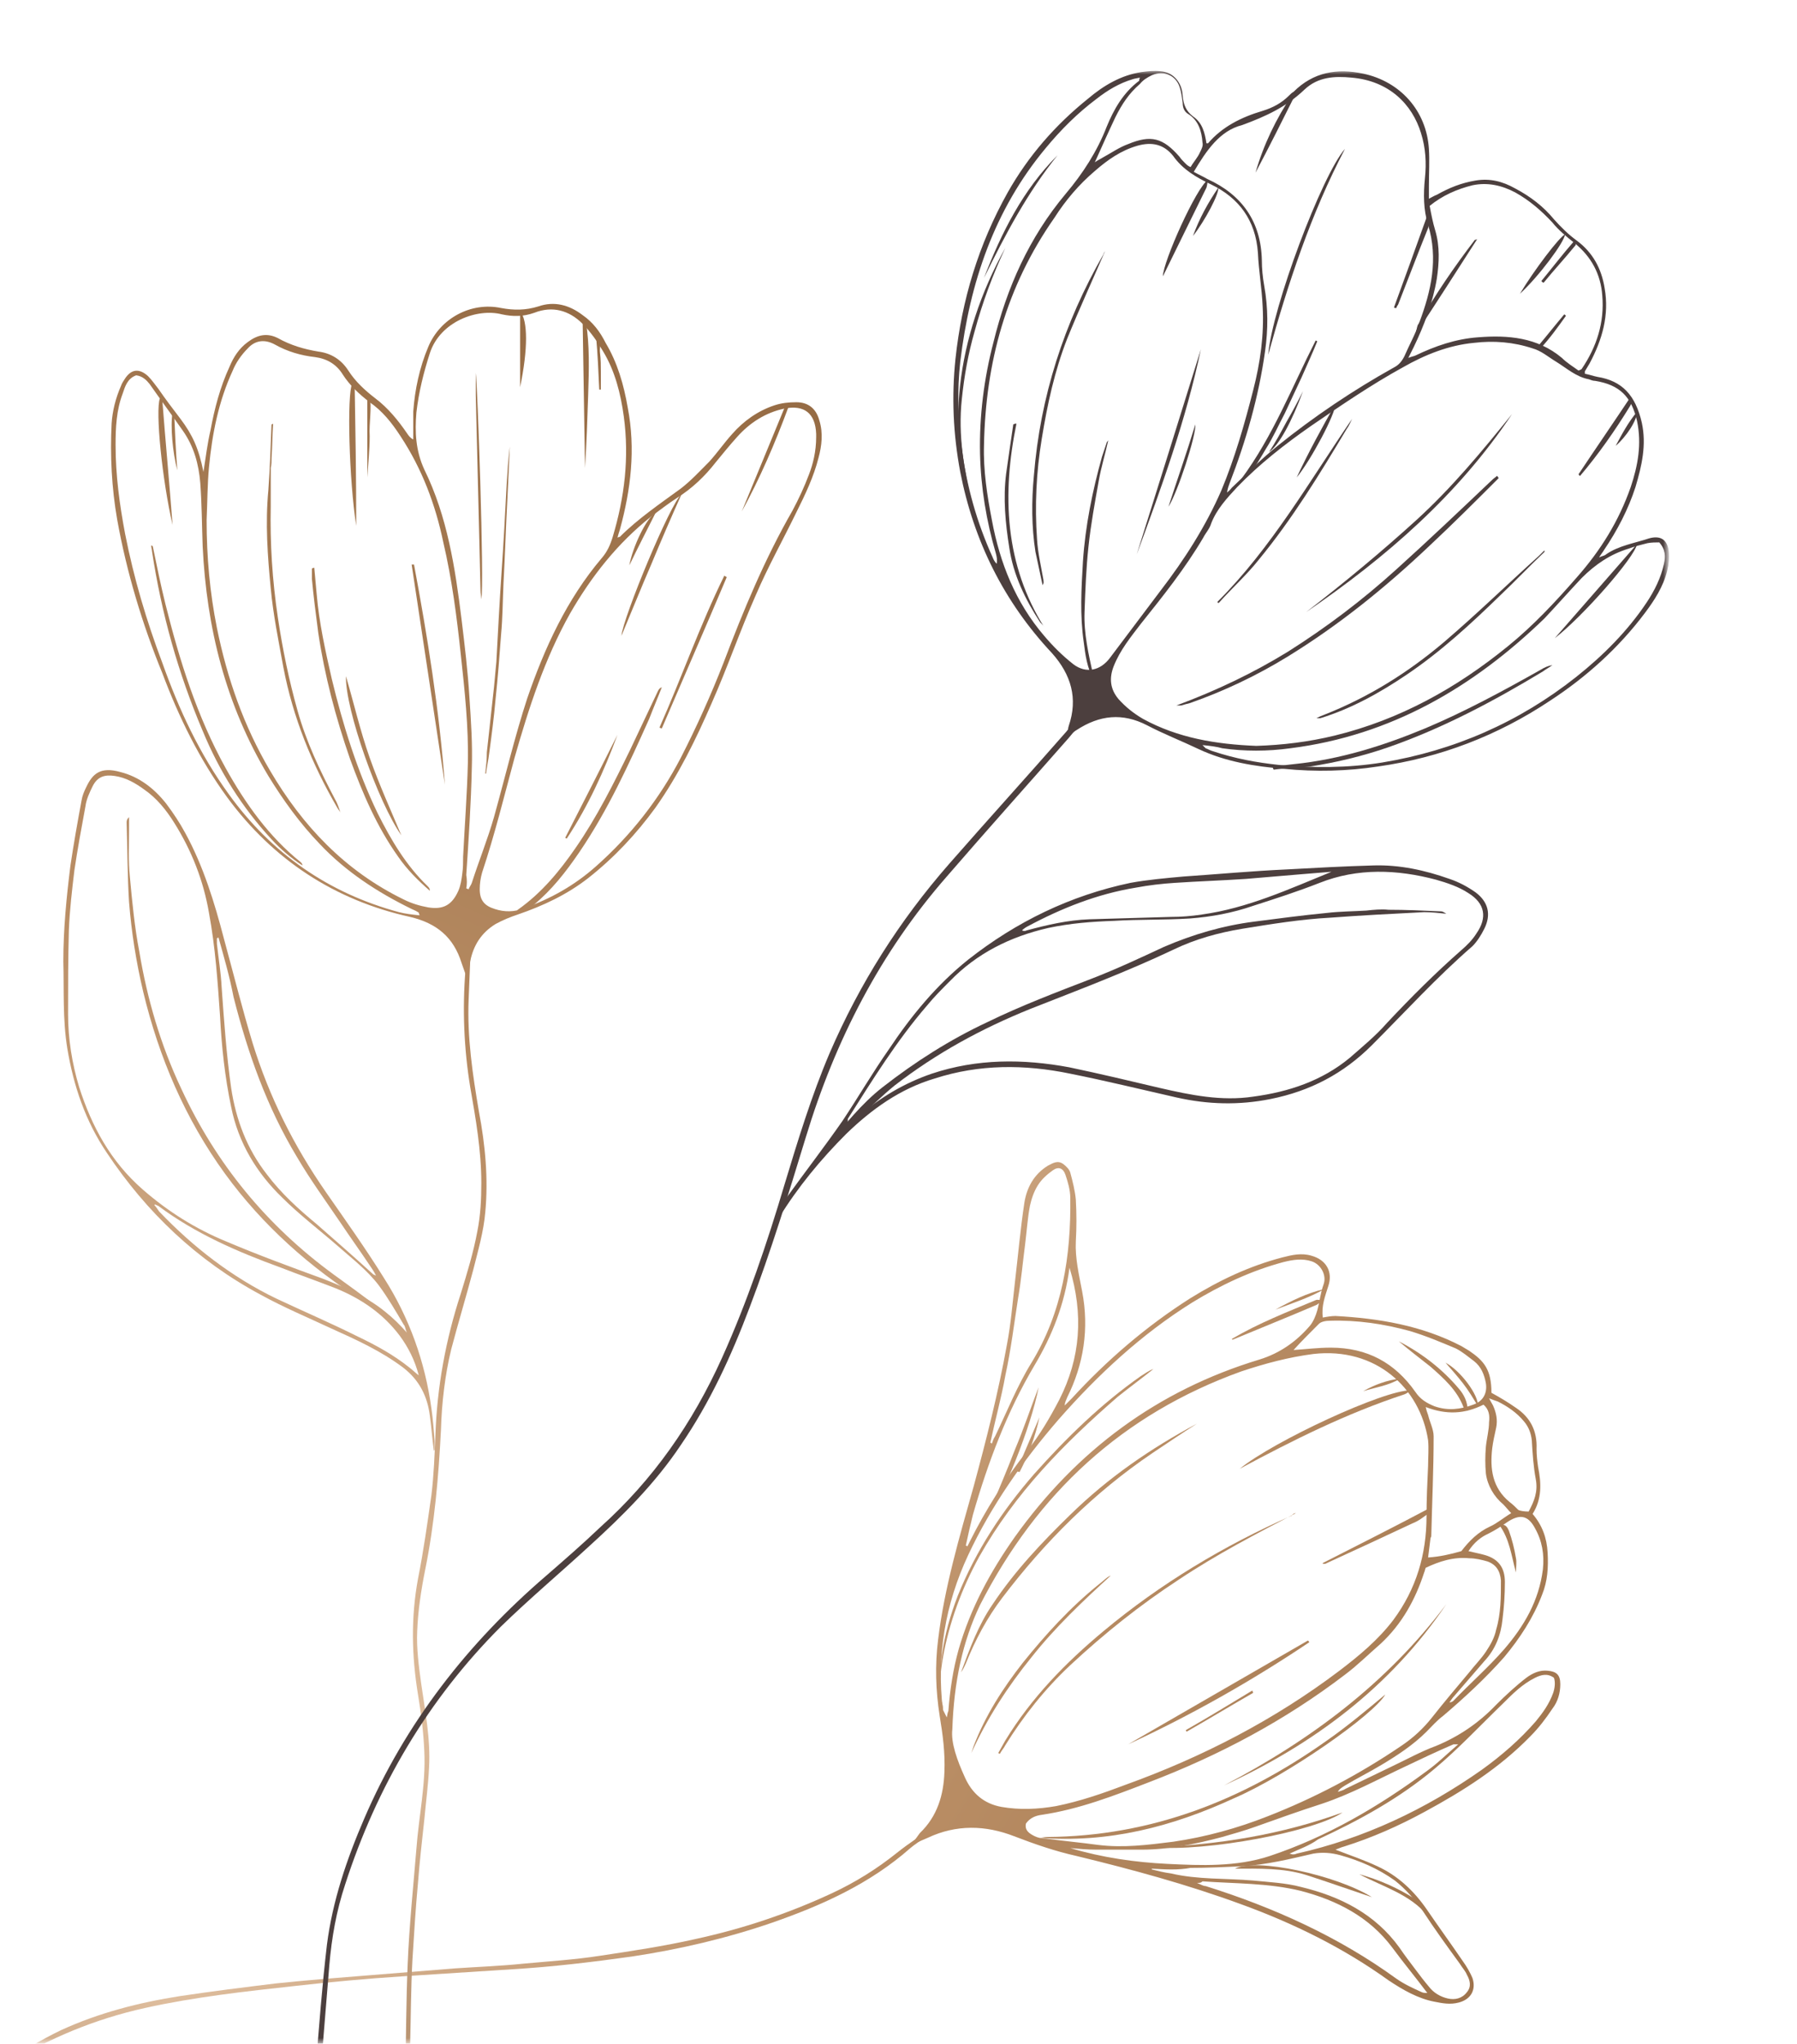 <?xml version="1.0" encoding="utf-8"?>
<!-- Generator: Adobe Illustrator 28.0.0, SVG Export Plug-In . SVG Version: 6.00 Build 0)  -->
<svg version="1.1" id="OBJECTS" xmlns="http://www.w3.org/2000/svg" xmlns:xlink="http://www.w3.org/1999/xlink" x="0px" y="0px"
	 viewBox="0 0 227 258.1" style="enable-background:new 0 0 227 258.1;" xml:space="preserve">
<style type="text/css">
	.st0{filter:url(#Adobe_OpacityMaskFilter);}
	.st1{fill:url(#SVGID_00000130614293687022958300000008579310972614849451_);}
	.st2{mask:url(#SVGID_1_);}
	.st3{fill:url(#SVGID_00000168831162062263460270000000442191347156679601_);}
	.st4{fill:url(#SVGID_00000050642265274716917120000000876604191593665215_);}
	.st5{fill:url(#SVGID_00000023278628331000336480000009841395105965011597_);}
	.st6{fill:url(#SVGID_00000172414621349768180760000006383197473177624483_);}
	.st7{fill:url(#SVGID_00000142875181964613796440000017883566459319639207_);}
	.st8{fill:url(#SVGID_00000083077905759825832690000000452622987139502216_);}
	.st9{fill:url(#SVGID_00000045610147414564405590000007009160907903979938_);}
	.st10{fill:url(#SVGID_00000086665672757037379630000016468182927935665548_);}
	.st11{fill:url(#SVGID_00000089540952335793562370000007791661617342282898_);}
	.st12{fill:url(#SVGID_00000047033493322006261450000013217628849557843592_);}
	.st13{fill:url(#SVGID_00000034088978113579084580000017829138490910298509_);}
	.st14{fill:url(#SVGID_00000139290925142907267880000014759795305793526442_);}
	.st15{fill:url(#SVGID_00000139284436997360567540000001276494161124143776_);}
	.st16{fill:url(#SVGID_00000178909322172065056190000004668969442998910604_);}
	.st17{fill:url(#SVGID_00000123440719423247150130000003343037986952534936_);}
	.st18{fill:url(#SVGID_00000078029407413972721160000016547705871619284133_);}
	.st19{fill:url(#SVGID_00000111181029921344876290000016462339960465196984_);}
	.st20{fill:url(#SVGID_00000152266188210748948720000005575709909170804665_);}
	.st21{fill:url(#SVGID_00000029750162221681630340000005073519954907306136_);}
	.st22{fill:url(#SVGID_00000155867404342833209460000002223173646800832150_);}
	.st23{fill:url(#SVGID_00000016796162304886020560000005559039632226031002_);}
	.st24{fill:url(#SVGID_00000152257475443522049460000004502445400673861022_);}
	.st25{fill:url(#SVGID_00000139280127688247229510000017876446234908371883_);}
	.st26{fill:url(#SVGID_00000068634933718396961450000011527502036148714930_);}
	.st27{fill:url(#SVGID_00000096773481497361129320000011470034789517444025_);}
	.st28{fill:url(#SVGID_00000152255387748201021790000003289445642177892781_);}
	.st29{fill:url(#SVGID_00000003085405781114252590000010675975310163665028_);}
	.st30{fill:url(#SVGID_00000045620849289918194380000003561815302994269611_);}
	.st31{fill:url(#SVGID_00000101091592068281370510000018170787007717951887_);}
	.st32{fill:url(#SVGID_00000071552846616131198140000009643397478866539157_);}
	.st33{fill:url(#SVGID_00000103952940131307033220000017114126183694609030_);}
	.st34{fill:url(#SVGID_00000173154929121564267020000006205404018096769156_);}
	.st35{fill:url(#SVGID_00000166663899561023260090000014036673255866868898_);}
	.st36{fill:url(#SVGID_00000067937516141566490600000014779386111782806202_);}
	.st37{fill:url(#SVGID_00000003807420543534048930000005139363470825693329_);}
	.st38{fill:url(#SVGID_00000069382920308453579210000009601329787169896850_);}
	.st39{fill:url(#SVGID_00000142876081241062577920000002395775489904900773_);}
	.st40{fill:url(#SVGID_00000069395639294237322740000008171167723527489938_);}
	.st41{fill:url(#SVGID_00000085250512844478173010000002898913012115337603_);}
	.st42{fill:url(#SVGID_00000042696657837510126190000008727374976572004532_);}
	.st43{fill:url(#SVGID_00000029745575519949760840000014431426330484318615_);}
	.st44{fill:url(#SVGID_00000093879889699184600000000016723311186012120966_);}
	.st45{fill:url(#SVGID_00000068655369925934786710000009988447728039790266_);}
	.st46{fill:url(#SVGID_00000003798300064369775310000011840535280306375077_);}
	.st47{fill:url(#SVGID_00000011715508203538950830000012626582644932265892_);}
	.st48{fill:url(#SVGID_00000079455634780590243900000006980497519818367401_);}
	.st49{fill:url(#SVGID_00000061453847390010189960000002059535776919852941_);}
	.st50{fill:#4C3F3E;}
</style>
<defs>
	<filter id="Adobe_OpacityMaskFilter" filterUnits="userSpaceOnUse" x="-0.4" y="8.9" width="211.2" height="263.6">
		<feColorMatrix  type="matrix" values="1 0 0 0 0  0 1 0 0 0  0 0 1 0 0  0 0 0 1 0"/>
	</filter>
</defs>
<mask maskUnits="userSpaceOnUse" x="-0.4" y="8.9" width="211.2" height="263.6" id="SVGID_1_">
	<g class="st0">
		
			<linearGradient id="SVGID_00000112611148045923384170000006171798457546323078_" gradientUnits="userSpaceOnUse" x1="113.277" y1="258.11" x2="113.277" y2="-9.094947e-13">
			<stop  offset="2.159805e-02" style="stop-color:#000000"/>
			<stop  offset="0.364" style="stop-color:#FFFFFF"/>
		</linearGradient>
		<rect x="-0.4" style="fill:url(#SVGID_00000112611148045923384170000006171798457546323078_);" width="227.4" height="258.1"/>
	</g>
</mask>
<g class="st2">
	<g>
		<g>
			
				<linearGradient id="SVGID_00000178913544139197066490000007281235668339200132_" gradientUnits="userSpaceOnUse" x1="-7.474" y1="131.53" x2="214.646" y2="0.669" gradientTransform="matrix(1 0 0 -1 0 260)">
				<stop  offset="0" style="stop-color:#A37B57"/>
				<stop  offset="8.000000e-02" style="stop-color:#A67E5B"/>
				<stop  offset="0.16" style="stop-color:#B08A67"/>
				<stop  offset="0.24" style="stop-color:#C19D7B"/>
				<stop  offset="0.32" style="stop-color:#D9B797"/>
				<stop  offset="0.34" style="stop-color:#DEBD9D"/>
				<stop  offset="0.6" style="stop-color:#BA8E65"/>
				<stop  offset="1" style="stop-color:#946A43"/>
			</linearGradient>
			<path style="fill:url(#SVGID_00000178913544139197066490000007281235668339200132_);" d="M131.3,232.1c0.3,0,0.6-0.1,1-0.1
				c13.1-0.1,24.6-4.6,35.2-12.1c2.6-1.8,5.1-3.9,7.5-5.9c-1.5,2.6-12.4,10.2-19.1,13.1C148.1,230.7,140,232.8,131.3,232.1
				L131.3,232.1z"/>
			
				<linearGradient id="SVGID_00000045592078385370293700000017504186764575753600_" gradientUnits="userSpaceOnUse" x1="-0.431" y1="143.479" x2="221.679" y2="12.619" gradientTransform="matrix(1 0 0 -1 0 260)">
				<stop  offset="0" style="stop-color:#A37B57"/>
				<stop  offset="8.000000e-02" style="stop-color:#A67E5B"/>
				<stop  offset="0.16" style="stop-color:#B08A67"/>
				<stop  offset="0.24" style="stop-color:#C19D7B"/>
				<stop  offset="0.32" style="stop-color:#D9B797"/>
				<stop  offset="0.34" style="stop-color:#DEBD9D"/>
				<stop  offset="0.6" style="stop-color:#BA8E65"/>
				<stop  offset="1" style="stop-color:#946A43"/>
			</linearGradient>
			<path style="fill:url(#SVGID_00000045592078385370293700000017504186764575753600_);" d="M119.1,216.6c-0.9-5.2,0-10.2,1.9-15.1
				c2.3-5.7,5.6-10.7,9.6-15.3c4.1-4.6,8.5-8.9,13.5-12.4c0.5-0.3,1-0.7,1.6-0.9c-1.5,1.2-3,2.3-4.5,3.5c-6.8,5.9-13,12.2-17.5,20.2
				c-2.2,4-3.8,8.3-4.6,12.8c-0.3,1.8-0.5,3.6-0.2,5.4C119.2,215.4,119.1,216,119.1,216.6L119.1,216.6z"/>
			
				<linearGradient id="SVGID_00000029752211793464965230000015928855845771685272_" gradientUnits="userSpaceOnUse" x1="-2.2" y1="140.479" x2="219.92" y2="9.629" gradientTransform="matrix(1 0 0 -1 0 260)">
				<stop  offset="0" style="stop-color:#A37B57"/>
				<stop  offset="8.000000e-02" style="stop-color:#A67E5B"/>
				<stop  offset="0.16" style="stop-color:#B08A67"/>
				<stop  offset="0.24" style="stop-color:#C19D7B"/>
				<stop  offset="0.32" style="stop-color:#D9B797"/>
				<stop  offset="0.34" style="stop-color:#DEBD9D"/>
				<stop  offset="0.6" style="stop-color:#BA8E65"/>
				<stop  offset="1" style="stop-color:#946A43"/>
			</linearGradient>
			<path style="fill:url(#SVGID_00000029752211793464965230000015928855845771685272_);" d="M163.7,191.1c-5,2.6-10,5.2-14.8,8.4
				c-4.9,3.2-9.4,6.8-13.7,10.8c-3.2,3-5.9,6.4-8.2,10.1c-0.2,0.4-0.5,0.7-0.7,1.1l-0.2-0.1c0.3-0.5,0.6-1.1,0.9-1.6
				c3.3-5.4,7.6-9.8,12.4-13.8c7.2-6,15.2-10.8,23.8-14.6C163.3,191.2,163.5,191.1,163.7,191.1L163.7,191.1z"/>
			
				<linearGradient id="SVGID_00000000940594514951721210000017396445447707484330_" gradientUnits="userSpaceOnUse" x1="0.263" y1="144.655" x2="222.383" y2="13.795" gradientTransform="matrix(1 0 0 -1 0 260)">
				<stop  offset="0" style="stop-color:#A37B57"/>
				<stop  offset="8.000000e-02" style="stop-color:#A67E5B"/>
				<stop  offset="0.16" style="stop-color:#B08A67"/>
				<stop  offset="0.24" style="stop-color:#C19D7B"/>
				<stop  offset="0.32" style="stop-color:#D9B797"/>
				<stop  offset="0.34" style="stop-color:#DEBD9D"/>
				<stop  offset="0.6" style="stop-color:#BA8E65"/>
				<stop  offset="1" style="stop-color:#946A43"/>
			</linearGradient>
			<path style="fill:url(#SVGID_00000000940594514951721210000017396445447707484330_);" d="M151.2,179.8c-1.9,1.2-3.8,2.5-5.6,3.7
				c-7.4,5-13.6,11.2-19,18.3c-1.9,2.5-3.4,5.3-4.6,8.3c-0.2,0.4-0.3,0.7-0.6,1.1c1.1-3,2.2-6,4-8.6c2.8-4.2,6.2-7.8,9.8-11.3
				C140,186.6,145.4,182.9,151.2,179.8L151.2,179.8z"/>
			
				<linearGradient id="SVGID_00000052815898427664685100000009902207440540304567_" gradientUnits="userSpaceOnUse" x1="0.481" y1="145.021" x2="222.591" y2="14.161" gradientTransform="matrix(1 0 0 -1 0 260)">
				<stop  offset="0" style="stop-color:#A37B57"/>
				<stop  offset="8.000000e-02" style="stop-color:#A67E5B"/>
				<stop  offset="0.16" style="stop-color:#B08A67"/>
				<stop  offset="0.24" style="stop-color:#C19D7B"/>
				<stop  offset="0.32" style="stop-color:#D9B797"/>
				<stop  offset="0.34" style="stop-color:#DEBD9D"/>
				<stop  offset="0.6" style="stop-color:#BA8E65"/>
				<stop  offset="1" style="stop-color:#946A43"/>
			</linearGradient>
			<path style="fill:url(#SVGID_00000052815898427664685100000009902207440540304567_);" d="M182.7,202.6
				c-7.1,10.5-16.8,17.7-28.1,22.9C165.5,219.8,175.2,212.6,182.7,202.6z"/>
			
				<linearGradient id="SVGID_00000084517875543398144470000018380466181085349308_" gradientUnits="userSpaceOnUse" x1="-3.179" y1="138.822" x2="218.941" y2="7.962" gradientTransform="matrix(1 0 0 -1 0 260)">
				<stop  offset="0" style="stop-color:#A37B57"/>
				<stop  offset="8.000000e-02" style="stop-color:#A67E5B"/>
				<stop  offset="0.16" style="stop-color:#B08A67"/>
				<stop  offset="0.24" style="stop-color:#C19D7B"/>
				<stop  offset="0.32" style="stop-color:#D9B797"/>
				<stop  offset="0.34" style="stop-color:#DEBD9D"/>
				<stop  offset="0.6" style="stop-color:#BA8E65"/>
				<stop  offset="1" style="stop-color:#946A43"/>
			</linearGradient>
			<path style="fill:url(#SVGID_00000084517875543398144470000018380466181085349308_);" d="M165.4,207.4
				c-7.3,4.9-14.9,9.2-22.9,12.9c7.6-4.4,15.1-8.7,22.7-13.1C165.3,207.2,165.3,207.3,165.4,207.4L165.4,207.4z"/>
			
				<linearGradient id="SVGID_00000023269722635416608180000010796178858329797048_" gradientUnits="userSpaceOnUse" x1="14.791" y1="169.312" x2="236.901" y2="38.452" gradientTransform="matrix(1 0 0 -1 0 260)">
				<stop  offset="0" style="stop-color:#A37B57"/>
				<stop  offset="8.000000e-02" style="stop-color:#A67E5B"/>
				<stop  offset="0.16" style="stop-color:#B08A67"/>
				<stop  offset="0.24" style="stop-color:#C19D7B"/>
				<stop  offset="0.32" style="stop-color:#D9B797"/>
				<stop  offset="0.34" style="stop-color:#DEBD9D"/>
				<stop  offset="0.6" style="stop-color:#BA8E65"/>
				<stop  offset="1" style="stop-color:#946A43"/>
			</linearGradient>
			<path style="fill:url(#SVGID_00000023269722635416608180000010796178858329797048_);" d="M156.6,185.5c4.3-3.5,18.3-10,21.6-9.9
				c-0.3,0.2-0.5,0.4-0.8,0.5C170.1,178.5,163.3,181.9,156.6,185.5z"/>
			
				<linearGradient id="SVGID_00000120529057768051560740000011412715522572812175_" gradientUnits="userSpaceOnUse" x1="-7.372" y1="131.707" x2="214.748" y2="0.847" gradientTransform="matrix(1 0 0 -1 0 260)">
				<stop  offset="0" style="stop-color:#A37B57"/>
				<stop  offset="8.000000e-02" style="stop-color:#A67E5B"/>
				<stop  offset="0.16" style="stop-color:#B08A67"/>
				<stop  offset="0.24" style="stop-color:#C19D7B"/>
				<stop  offset="0.32" style="stop-color:#D9B797"/>
				<stop  offset="0.34" style="stop-color:#DEBD9D"/>
				<stop  offset="0.6" style="stop-color:#BA8E65"/>
				<stop  offset="1" style="stop-color:#946A43"/>
			</linearGradient>
			<path style="fill:url(#SVGID_00000120529057768051560740000011412715522572812175_);" d="M140.3,199c-3.5,3.2-7,6.5-10,10.3
				c-3,3.7-5.6,7.7-7.6,12.1c0.1-0.3,0.2-0.6,0.3-0.9c1.5-3.9,3.7-7.3,6.2-10.5c2.9-3.6,6-7,9.6-9.9c0.4-0.3,0.7-0.6,1.1-0.9
				C140.1,199.1,140.2,199,140.3,199L140.3,199z"/>
			
				<linearGradient id="SVGID_00000097470366105130801420000009856482499702163888_" gradientUnits="userSpaceOnUse" x1="-9.83" y1="127.52" x2="212.28" y2="-3.34" gradientTransform="matrix(1 0 0 -1 0 260)">
				<stop  offset="0" style="stop-color:#A37B57"/>
				<stop  offset="8.000000e-02" style="stop-color:#A67E5B"/>
				<stop  offset="0.16" style="stop-color:#B08A67"/>
				<stop  offset="0.24" style="stop-color:#C19D7B"/>
				<stop  offset="0.32" style="stop-color:#D9B797"/>
				<stop  offset="0.34" style="stop-color:#DEBD9D"/>
				<stop  offset="0.6" style="stop-color:#BA8E65"/>
				<stop  offset="1" style="stop-color:#946A43"/>
			</linearGradient>
			<path style="fill:url(#SVGID_00000097470366105130801420000009856482499702163888_);" d="M145.7,233.3c8.2-0.3,16.2-1.6,23.9-4.4
				C166.1,231.3,152.4,233.9,145.7,233.3z"/>
			
				<linearGradient id="SVGID_00000007403895626097767300000007439555719292246693_" gradientUnits="userSpaceOnUse" x1="10.657" y1="162.305" x2="232.777" y2="31.445" gradientTransform="matrix(1 0 0 -1 0 260)">
				<stop  offset="0" style="stop-color:#A37B57"/>
				<stop  offset="8.000000e-02" style="stop-color:#A67E5B"/>
				<stop  offset="0.16" style="stop-color:#B08A67"/>
				<stop  offset="0.24" style="stop-color:#C19D7B"/>
				<stop  offset="0.32" style="stop-color:#D9B797"/>
				<stop  offset="0.34" style="stop-color:#DEBD9D"/>
				<stop  offset="0.6" style="stop-color:#BA8E65"/>
				<stop  offset="1" style="stop-color:#946A43"/>
			</linearGradient>
			<path style="fill:url(#SVGID_00000007403895626097767300000007439555719292246693_);" d="M167.1,197.4c4.5-2.3,9.1-4.6,13.8-7.1
				c-0.2,0.4-0.2,0.7-0.4,0.8c-0.7,0.5-1.3,1-2.1,1.3c-3.6,1.7-7.3,3.4-11,5.1c-0.1,0-0.2,0-0.3,0
				C167.1,197.5,167.1,197.5,167.1,197.4L167.1,197.4z"/>
			
				<linearGradient id="SVGID_00000116235165346050081210000011495821953417930919_" gradientUnits="userSpaceOnUse" x1="3.541" y1="150.212" x2="225.651" y2="19.352" gradientTransform="matrix(1 0 0 -1 0 260)">
				<stop  offset="0" style="stop-color:#A37B57"/>
				<stop  offset="8.000000e-02" style="stop-color:#A67E5B"/>
				<stop  offset="0.16" style="stop-color:#B08A67"/>
				<stop  offset="0.24" style="stop-color:#C19D7B"/>
				<stop  offset="0.32" style="stop-color:#D9B797"/>
				<stop  offset="0.34" style="stop-color:#DEBD9D"/>
				<stop  offset="0.6" style="stop-color:#BA8E65"/>
				<stop  offset="1" style="stop-color:#946A43"/>
			</linearGradient>
			<path style="fill:url(#SVGID_00000116235165346050081210000011495821953417930919_);" d="M131.2,175.2
				c-0.9,4.9-4.7,14.3-6.3,15.9c1.2-2.8,2.3-5.4,3.3-8C129.3,180.5,130.2,177.8,131.2,175.2z"/>
			
				<linearGradient id="SVGID_00000139292137882334363960000015515165502237541775_" gradientUnits="userSpaceOnUse" x1="-10.971" y1="125.599" x2="211.149" y2="-5.261" gradientTransform="matrix(1 0 0 -1 0 260)">
				<stop  offset="0" style="stop-color:#A37B57"/>
				<stop  offset="8.000000e-02" style="stop-color:#A67E5B"/>
				<stop  offset="0.16" style="stop-color:#B08A67"/>
				<stop  offset="0.24" style="stop-color:#C19D7B"/>
				<stop  offset="0.32" style="stop-color:#D9B797"/>
				<stop  offset="0.34" style="stop-color:#DEBD9D"/>
				<stop  offset="0.6" style="stop-color:#BA8E65"/>
				<stop  offset="1" style="stop-color:#946A43"/>
			</linearGradient>
			<path style="fill:url(#SVGID_00000139292137882334363960000015515165502237541775_);" d="M173.3,239.6c-2.7-0.9-5.5-1.9-8.3-2.8
				c-2.9-0.9-5.9-0.8-9-0.8C158.6,234.6,168.8,236.8,173.3,239.6L173.3,239.6z"/>
			
				<linearGradient id="SVGID_00000041991830859064435380000001629623516951766206_" gradientUnits="userSpaceOnUse" x1="21.283" y1="180.335" x2="243.393" y2="49.475" gradientTransform="matrix(1 0 0 -1 0 260)">
				<stop  offset="0" style="stop-color:#A37B57"/>
				<stop  offset="8.000000e-02" style="stop-color:#A67E5B"/>
				<stop  offset="0.16" style="stop-color:#B08A67"/>
				<stop  offset="0.24" style="stop-color:#C19D7B"/>
				<stop  offset="0.32" style="stop-color:#D9B797"/>
				<stop  offset="0.34" style="stop-color:#DEBD9D"/>
				<stop  offset="0.6" style="stop-color:#BA8E65"/>
				<stop  offset="1" style="stop-color:#946A43"/>
			</linearGradient>
			<path style="fill:url(#SVGID_00000041991830859064435380000001629623516951766206_);" d="M176.7,169.4c2.9,1.5,5.5,3.5,7.6,6
				c0.6,0.7,1.1,1.6,1.1,2.8c-0.2-0.2-0.4-0.3-0.5-0.4c-0.8-2.2-2.5-3.7-4.2-5.2C179.3,171.5,178,170.5,176.7,169.4L176.7,169.4z"/>
			
				<linearGradient id="SVGID_00000084530137439494418480000012099238503543087781_" gradientUnits="userSpaceOnUse" x1="19.329" y1="177.019" x2="241.439" y2="46.159" gradientTransform="matrix(1 0 0 -1 0 260)">
				<stop  offset="0" style="stop-color:#A37B57"/>
				<stop  offset="8.000000e-02" style="stop-color:#A67E5B"/>
				<stop  offset="0.16" style="stop-color:#B08A67"/>
				<stop  offset="0.24" style="stop-color:#C19D7B"/>
				<stop  offset="0.32" style="stop-color:#D9B797"/>
				<stop  offset="0.34" style="stop-color:#DEBD9D"/>
				<stop  offset="0.6" style="stop-color:#BA8E65"/>
				<stop  offset="1" style="stop-color:#946A43"/>
			</linearGradient>
			<path style="fill:url(#SVGID_00000084530137439494418480000012099238503543087781_);" d="M155.6,169.1c3.4-2,7-3.4,10.6-4.9
				c0.2-0.1,0.4,0,0.9,0c-0.4,0.3-0.6,0.5-0.8,0.6c-3.5,1.5-7,2.9-10.6,4.4C155.7,169.2,155.6,169.1,155.6,169.1L155.6,169.1z"/>
			
				<linearGradient id="SVGID_00000129924224581412622130000001312329949342111152_" gradientUnits="userSpaceOnUse" x1="-8.468" y1="129.843" x2="213.652" y2="-1.017" gradientTransform="matrix(1 0 0 -1 0 260)">
				<stop  offset="0" style="stop-color:#A37B57"/>
				<stop  offset="8.000000e-02" style="stop-color:#A67E5B"/>
				<stop  offset="0.16" style="stop-color:#B08A67"/>
				<stop  offset="0.24" style="stop-color:#C19D7B"/>
				<stop  offset="0.32" style="stop-color:#D9B797"/>
				<stop  offset="0.34" style="stop-color:#DEBD9D"/>
				<stop  offset="0.6" style="stop-color:#BA8E65"/>
				<stop  offset="1" style="stop-color:#946A43"/>
			</linearGradient>
			<path style="fill:url(#SVGID_00000129924224581412622130000001312329949342111152_);" d="M180.4,242c-2.3-2.8-5.7-3.7-8.7-5.3
				c2.5,0.7,4.8,1.7,7,3.1C179.5,240.3,180.2,240.9,180.4,242z"/>
			
				<linearGradient id="SVGID_00000109003046810776503510000012959829538027139473_" gradientUnits="userSpaceOnUse" x1="-4.187" y1="137.105" x2="217.933" y2="6.245" gradientTransform="matrix(1 0 0 -1 0 260)">
				<stop  offset="0" style="stop-color:#A37B57"/>
				<stop  offset="8.000000e-02" style="stop-color:#A67E5B"/>
				<stop  offset="0.16" style="stop-color:#B08A67"/>
				<stop  offset="0.24" style="stop-color:#C19D7B"/>
				<stop  offset="0.32" style="stop-color:#D9B797"/>
				<stop  offset="0.34" style="stop-color:#DEBD9D"/>
				<stop  offset="0.6" style="stop-color:#BA8E65"/>
				<stop  offset="1" style="stop-color:#946A43"/>
			</linearGradient>
			<path style="fill:url(#SVGID_00000109003046810776503510000012959829538027139473_);" d="M158.3,213.8c-2.8,1.6-5.6,3.3-8.4,4.9
				c-0.1-0.1-0.1-0.2-0.1-0.2c2.8-1.6,5.6-3.3,8.4-5C158.2,213.6,158.3,213.7,158.3,213.8L158.3,213.8z"/>
			
				<linearGradient id="SVGID_00000127009757476008373400000013315550828382971030_" gradientUnits="userSpaceOnUse" x1="21.731" y1="181.092" x2="243.841" y2="50.232" gradientTransform="matrix(1 0 0 -1 0 260)">
				<stop  offset="0" style="stop-color:#A37B57"/>
				<stop  offset="8.000000e-02" style="stop-color:#A67E5B"/>
				<stop  offset="0.16" style="stop-color:#B08A67"/>
				<stop  offset="0.24" style="stop-color:#C19D7B"/>
				<stop  offset="0.32" style="stop-color:#D9B797"/>
				<stop  offset="0.34" style="stop-color:#DEBD9D"/>
				<stop  offset="0.6" style="stop-color:#BA8E65"/>
				<stop  offset="1" style="stop-color:#946A43"/>
			</linearGradient>
			<path style="fill:url(#SVGID_00000127009757476008373400000013315550828382971030_);" d="M186.7,177.6c-0.6-1-1.2-2-1.9-2.9
				c-0.7-0.9-1.5-1.8-2.2-2.6C184.5,173.1,186.8,176.2,186.7,177.6z"/>
			
				<linearGradient id="SVGID_00000130609791294324367880000008311191234237215361_" gradientUnits="userSpaceOnUse" x1="4.318" y1="151.536" x2="226.428" y2="20.676" gradientTransform="matrix(1 0 0 -1 0 260)">
				<stop  offset="0" style="stop-color:#A37B57"/>
				<stop  offset="8.000000e-02" style="stop-color:#A67E5B"/>
				<stop  offset="0.16" style="stop-color:#B08A67"/>
				<stop  offset="0.24" style="stop-color:#C19D7B"/>
				<stop  offset="0.32" style="stop-color:#D9B797"/>
				<stop  offset="0.34" style="stop-color:#DEBD9D"/>
				<stop  offset="0.6" style="stop-color:#BA8E65"/>
				<stop  offset="1" style="stop-color:#946A43"/>
			</linearGradient>
			<path style="fill:url(#SVGID_00000130609791294324367880000008311191234237215361_);" d="M128.4,185.8c1-2.3,1.9-4.5,2.9-6.8
				c-0.5,2.4-1.4,4.8-2.5,6.9C128.6,185.9,128.5,185.8,128.4,185.8L128.4,185.8z"/>
			
				<linearGradient id="SVGID_00000170266840190975733510000004090009496517944973_" gradientUnits="userSpaceOnUse" x1="14.228" y1="168.367" x2="236.348" y2="37.507" gradientTransform="matrix(1 0 0 -1 0 260)">
				<stop  offset="0" style="stop-color:#A37B57"/>
				<stop  offset="8.000000e-02" style="stop-color:#A67E5B"/>
				<stop  offset="0.16" style="stop-color:#B08A67"/>
				<stop  offset="0.24" style="stop-color:#C19D7B"/>
				<stop  offset="0.32" style="stop-color:#D9B797"/>
				<stop  offset="0.34" style="stop-color:#DEBD9D"/>
				<stop  offset="0.6" style="stop-color:#BA8E65"/>
				<stop  offset="1" style="stop-color:#946A43"/>
			</linearGradient>
			<path style="fill:url(#SVGID_00000170266840190975733510000004090009496517944973_);" d="M191.5,198.6c-0.6-2.2-0.8-4.2-2.1-6
				c0.8-0.2,1,0.3,1.2,0.7c0.4,1.1,0.7,2.3,0.9,3.5C191.6,197.3,191.5,197.9,191.5,198.6L191.5,198.6z"/>
			
				<linearGradient id="SVGID_00000039814549031023096060000007560732388121776538_" gradientUnits="userSpaceOnUse" x1="21.201" y1="180.202" x2="243.321" y2="49.342" gradientTransform="matrix(1 0 0 -1 0 260)">
				<stop  offset="0" style="stop-color:#A37B57"/>
				<stop  offset="8.000000e-02" style="stop-color:#A67E5B"/>
				<stop  offset="0.16" style="stop-color:#B08A67"/>
				<stop  offset="0.24" style="stop-color:#C19D7B"/>
				<stop  offset="0.32" style="stop-color:#D9B797"/>
				<stop  offset="0.34" style="stop-color:#DEBD9D"/>
				<stop  offset="0.6" style="stop-color:#BA8E65"/>
				<stop  offset="1" style="stop-color:#946A43"/>
			</linearGradient>
			<path style="fill:url(#SVGID_00000039814549031023096060000007560732388121776538_);" d="M161.1,165.4c2-1.1,4-2.1,6.2-2.6
				C165.4,163.9,163.2,164.6,161.1,165.4z"/>
			
				<linearGradient id="SVGID_00000041287813840893885860000018380959324928251320_" gradientUnits="userSpaceOnUse" x1="19.108" y1="176.647" x2="241.218" y2="45.787" gradientTransform="matrix(1 0 0 -1 0 260)">
				<stop  offset="0" style="stop-color:#A37B57"/>
				<stop  offset="8.000000e-02" style="stop-color:#A67E5B"/>
				<stop  offset="0.16" style="stop-color:#B08A67"/>
				<stop  offset="0.24" style="stop-color:#C19D7B"/>
				<stop  offset="0.32" style="stop-color:#D9B797"/>
				<stop  offset="0.34" style="stop-color:#DEBD9D"/>
				<stop  offset="0.6" style="stop-color:#BA8E65"/>
				<stop  offset="1" style="stop-color:#946A43"/>
			</linearGradient>
			<path style="fill:url(#SVGID_00000041287813840893885860000018380959324928251320_);" d="M176.9,174.1c-1.5,0.9-3.1,1.1-4.7,1.6
				C173.6,174.9,175.2,174.3,176.9,174.1z"/>
		</g>
		
			<linearGradient id="SVGID_00000042717334658821933230000010680101222517409453_" gradientUnits="userSpaceOnUse" x1="1.291" y1="146.411" x2="223.411" y2="15.551" gradientTransform="matrix(1 0 0 -1 0 260)">
			<stop  offset="0" style="stop-color:#A37B57"/>
			<stop  offset="8.000000e-02" style="stop-color:#A67E5B"/>
			<stop  offset="0.16" style="stop-color:#B08A67"/>
			<stop  offset="0.24" style="stop-color:#C19D7B"/>
			<stop  offset="0.32" style="stop-color:#D9B797"/>
			<stop  offset="0.34" style="stop-color:#DEBD9D"/>
			<stop  offset="0.6" style="stop-color:#BA8E65"/>
			<stop  offset="1" style="stop-color:#946A43"/>
		</linearGradient>
		<path style="fill:url(#SVGID_00000042717334658821933230000010680101222517409453_);" d="M115.4,232.6c0.3-0.4,0.5-0.7,0.8-1.1
			c2.2-2.1,3-4.8,3.1-7.7c0.1-2.4-0.2-4.7-0.6-7.1c-0.5-3.2-0.6-6.4-0.2-9.6c0.8-6.6,2.7-13,4.5-19.4c1.6-5.9,3.1-11.8,4.2-17.9
			c0.5-2.6,0.7-5.2,1-7.8c0.4-3.4,0.7-6.8,1.2-10.1c0.3-1.9,1.2-3.6,3-4.7c0.6-0.3,1.2-0.7,1.9-0.2c0.4,0.3,0.8,0.7,0.9,1.1
			c0.3,1.1,0.6,2.3,0.7,3.4c0.1,1.8,0.1,3.5,0,5.3c-0.1,2.1,0.4,4.2,0.8,6.3c0.9,4.7,0.2,9.2-1.9,13.4c-0.1,0.3-0.3,0.6-0.3,1
			c0.3-0.3,0.6-0.6,0.9-0.9c4.4-4.8,9.4-9.1,14.9-12.6c3.7-2.3,7.5-4.1,11.7-5.2c1.2-0.3,2.4-0.6,3.7-0.2c1.8,0.5,2.7,2,2.1,3.8
			c-0.4,1.3-0.9,2.5-0.7,4c0.5-0.1,1.1-0.2,1.6-0.2c5.5,0.3,10.9,1.2,15.9,3.8c0.3,0.2,0.7,0.4,1,0.6c1.9,1.3,2.8,2.4,2.8,5.3
			c1.1,0.6,2.1,1.2,3.1,1.9c1.8,1.2,2.7,2.9,2.6,5.2c0,0.8,0.1,1.6,0.2,2.3c0.4,2,0.5,4-0.7,5.9c1.2,1.4,1.8,3,1.9,4.9
			c0.1,1.8,0,3.6-0.7,5.3c-1.1,2.9-2.8,5.5-4.8,7.9c-2.4,2.7-5,5.1-7.7,7.4c-0.8,0.6-1.4,1.3-2.1,2c-1.7,1.7-3.7,3-5.7,4.2
			c-1.5,0.9-3.1,1.7-4.6,2.6c-0.3,0.2-0.7,0.4-0.9,0.8c0.3-0.1,0.7-0.2,1-0.4c1.9-0.9,3.9-1.9,5.8-2.8c1.9-0.9,3.7-1.9,5.6-2.6
			c2.9-1.2,5.4-2.9,7.6-5.2c1.2-1.2,2.5-2.4,3.8-3.4c0.8-0.6,1.7-1,2.7-0.9c1.1,0.1,1.6,0.5,1.6,1.7c0,1.1-0.3,2.2-1,3.1
			c-0.8,1.2-1.7,2.4-2.8,3.5c-3.9,4-8.5,6.9-13.3,9.5c-3.3,1.8-6.7,3.3-10.2,4.4c-0.4,0.1-0.8,0.3-1.1,0.4c1.8,0.7,3.6,1.3,5.3,2.1
			c2.6,1.2,4.6,3.1,6.2,5.4c1.5,2.2,3.1,4.4,4.6,6.6c0.5,0.7,0.9,1.4,1.2,2.1c0.5,1.5-0.2,2.7-1.7,3.1c-1.1,0.3-2.1,0.1-3.1-0.1
			c-2.1-0.4-4-1.5-5.8-2.7c-5.7-4.1-12-7.2-18.6-9.6c-6.8-2.5-13.8-4.4-20.8-6.1c-2.7-0.6-5.3-1.5-7.9-2.5
			c-3.6-1.4-7.3-1.5-10.9,0.2c-0.5,0.2-1.1,0.5-1.7,0.7C115.6,232.8,115.5,232.7,115.4,232.6L115.4,232.6z M120.3,218.4
			c-0.2,1.7,0.6,3.9,1.6,6.1c0.9,2,2.4,3.3,4.6,3.7c2.3,0.4,4.6,0.3,6.9-0.1c3-0.6,5.9-1.6,8.8-2.7c9.7-3.5,18.8-8.2,27-14.4
			c2.5-1.9,4.9-3.9,6.8-6.4c2.9-3.9,4.2-8.3,4.2-13.1c0-2.1,0.1-4.3,0.2-6.4c0-1.1,0.1-2.1,0-3.2c-1-6.6-6.6-11.8-14.5-10.9
			c-3.1,0.4-6.1,1.2-9.1,2.2c-15,5.4-25.8,15.4-33,29.5C121.6,207.3,120.5,212.4,120.3,218.4L120.3,218.4z M180.1,198
			c-0.1,0.2-0.1,0.4-0.2,0.6c-1.1,3.4-2.8,6.5-5.5,9c-1.5,1.3-2.9,2.7-4.5,3.9c-7.6,5.8-15.9,10.2-24.8,13.6
			c-4.4,1.7-8.8,3.4-13.5,4.1c-0.8,0.1-1.5,0.4-2,1.1c-0.2,0.9,0.5,1.3,1.1,1.6c0.4,0.2,0.9,0.3,1.4,0.3c2.2,0.3,4.4,0.5,6.6,0.8
			c3.2,0.4,6.3,0,9.5-0.4c4.1-0.6,8.1-1.7,11.9-3.2c5.9-2.3,11.6-5.3,16.9-8.9c1.5-1,2.8-2.2,3.9-3.6c1.5-1.9,3.1-3.8,4.7-5.7
			c0.7-0.9,1.5-1.7,2.1-2.6c0.6-0.9,1.1-1.8,1.3-2.8c0.6-2,0.6-4.1,0.6-6.2c-0.1-1.2-0.6-2-1.7-2.4c-0.7-0.2-1.5-0.4-2.3-0.4
			C183.6,196.6,181.8,197.2,180.1,198L180.1,198z M119.6,216.9c0.1-0.5,0.1-0.6,0.2-0.8c0.2-2.7,0.6-5.3,1.3-7.8
			c1.5-5.2,4-9.8,7.1-14.2c7.8-10.9,18-18.5,30.9-22.4c2.6-0.8,4.7-2.3,6.4-4.3c0.4-0.5,0.7-1.2,0.9-1.9c0.3-1.1,0.4-2.2,0.8-3.3
			c0.4-1.1-0.3-2.5-1.5-2.9c-1.2-0.4-2.4-0.2-3.6,0.1c-4.1,1.1-7.9,2.9-11.5,5.1c-6.4,4-11.9,9.1-16.9,14.8
			c-4.5,5.2-8.5,10.9-11.4,17.1c-2.9,6.2-4,12.7-3.2,19.5C119.3,216.3,119.4,216.5,119.6,216.9L119.6,216.9z M145.5,236l0,0.1
			c0.8,0.2,1.6,0.4,2.4,0.5c3.4,0.8,6.9,0.6,10.4,0.9c2,0.2,4.1,0.3,6,0.8c5,1.2,9.4,3.4,12.5,7.7c0.6,0.9,1.3,1.8,1.9,2.6
			c0.6,0.8,1.2,1.6,1.8,2.3c0.6,0.8,1.5,1.3,2.4,1.5c0.9,0.2,1.8,0,2.4-0.8c0.6-0.7,0.4-1.5,0-2.2c-0.2-0.5-0.6-0.9-0.9-1.4
			c-1.6-2.2-3.2-4.4-4.7-6.7c-1-1.4-2.1-2.7-3.5-3.8c-2.1-1.5-4.4-2.5-6.9-3.2c-1.1-0.3-2.2-0.4-3.4-0.2c-3,0.7-5.9,1.4-9,1.6
			c-2.2,0.1-4.4,0.2-6.5,0.2C148.8,236.2,147.2,236.1,145.5,236L145.5,236z M184.2,220.3c-0.4,0-0.5,0-0.6,0
			c-2.1,0.9-4.2,1.9-6.3,2.9c-3.4,1.6-6.7,3.4-10.3,4.6c-2.8,0.9-5.6,1.9-8.4,2.9c-1.4,0.5-2.8,0.9-4.2,1.3
			c-3.4,0.9-6.8,1.6-10.2,1.6c-1.9,0-3.8,0-5.7,0c-1.1,0-2.2-0.1-3.3-0.2c4,1.2,8.2,1.8,12.3,2c2.1,0.1,4.3,0.2,6.4,0.1
			c2.2-0.1,4.4-0.4,6.5-1.1c7.2-2.4,13.7-6.2,19.8-10.7C181.6,222.7,182.8,221.5,184.2,220.3L184.2,220.3z M125.1,182.2
			c0.1,0,0.1,0.1,0.2,0.1c0.1-0.3,0.2-0.6,0.4-0.9c1.5-3.1,2.8-6.4,4.6-9.3c3.9-6.4,5-13.5,4.9-20.8c0-1-0.3-2-0.6-2.9
			c-0.3-0.9-0.9-1.1-1.6-0.6c-0.7,0.5-1.4,1.1-1.9,1.9c-0.5,0.8-0.8,1.7-1,2.6c-0.3,1.6-0.4,3.2-0.6,4.8c-0.3,2.3-0.5,4.6-0.9,6.9
			c-0.5,3.2-0.9,6.5-1.6,9.7C126.5,176.5,125.7,179.4,125.1,182.2L125.1,182.2z M184.6,195.9c1-1.3,2.1-2.4,3.6-3.1
			c0.9-0.4,1.7-1.1,2.7-1.7c-0.4-0.4-0.7-0.8-1-1.1c-1.2-1-2-2.4-2.2-3.9c-0.1-1.1-0.1-2.2,0-3.4c0.1-1,0.4-2.1,0.4-3.1
			c0.1-0.8,0-1.6-0.7-2.2c-2.4,1.2-4.7,1.3-7.3,0.3c0.1,0.5,0.2,0.7,0.3,1c0.2,0.9,0.7,1.8,0.7,2.7c0,4.2-0.2,8.4-0.3,12.6
			c0,0.1-0.1,0.2-0.1,0.3c-0.1,0.8-0.2,1.6-0.3,2.4C181.9,196.6,183.2,196.3,184.6,195.9z M163.4,170.5c1.5-0.1,3.1-0.3,4.7-0.3
			c4.6,0,8.1,1.9,10.7,5.6c0.6,0.9,1.4,1.4,2.4,1.8c1.7,0.6,3.3,0.4,4.9-0.2c1.2-0.4,1.8-1.4,1.6-2.7c-0.2-1.1-0.6-2.1-1.5-2.8
			c-0.8-0.6-1.5-1.2-2.3-1.6c-1.9-0.8-3.8-1.6-5.8-2.2c-3.3-0.9-6.6-1.4-10.1-1.3c-0.5,0-1.1,0.1-1.4,0.4
			C165.5,168.3,164.4,169.4,163.4,170.5L163.4,170.5z M162.9,234.1c0.3,0.1,0.4,0.1,0.4,0.1c0.1,0,0.3,0,0.5-0.1
			c8.5-1.9,16.3-5.6,23.4-10.6c2.5-1.8,4.8-3.8,6.8-6.1c0.9-1.1,1.7-2.2,2.2-3.6c0.2-0.6,0.3-1.3,0.1-1.9c-0.8-0.6-1.6-0.4-2.4,0
			c-1.6,0.8-2.8,2-4,3.2c-2.9,2.8-5.7,5.8-8.7,8.3c-4.4,3.7-9.5,6.5-14.7,8.9C165.4,233.1,164.2,233.5,162.9,234.1L162.9,234.1z
			 M122,195.2c0.1,0,0.2,0.1,0.2,0.1c0.1-0.2,0.2-0.4,0.3-0.6c2-4,4.4-7.8,7.2-11.4c1.6-2,2.9-4.2,4.1-6.5
			c2.7-5.3,3.1-10.8,1.3-16.7c-0.6,4.6-2.2,8.6-4.4,12.3c-3.5,5.9-5.9,12.3-7.8,18.9C122.6,192.5,122.3,193.8,122,195.2L122,195.2z
			 M151.2,237.8c0.5,0.2,0.8,0.4,1.1,0.4c8.6,2.7,16.8,6.4,24.1,11.7c1,0.7,2.1,1.2,3.2,1.7c0.2,0.1,0.5,0.1,0.7,0.1
			c-1.5-2-3-3.8-4.4-5.7c-2.9-3.9-7-6-11.6-7.2c-4.1-1-8.3-0.9-12.4-1.2C151.7,237.8,151.6,237.8,151.2,237.8L151.2,237.8z
			 M185.5,195.9c0.8,0.2,1.4,0.3,2.1,0.5c1.7,0.5,2.5,1.6,2.5,3.4c0,1.6-0.1,3.1-0.3,4.7c-0.2,2-0.9,3.8-2.3,5.3
			c-1.3,1.5-2.6,3-3.8,4.4c-0.2,0.2-0.4,0.5-0.6,0.8c0.2,0,0.4-0.1,0.5-0.2c2.1-2.2,4.4-4.2,6.4-6.5c2.5-2.9,4.4-6.1,4.9-10.1
			c0.2-1.9-0.1-3.6-1-5.2c-0.9-1.7-2-1.8-3.6-0.7c-0.7,0.5-1.5,1-2.3,1.4C187.1,194.1,186.2,194.8,185.5,195.9L185.5,195.9z
			 M193.1,190.9c0.7-1.3,1.2-2.5,0.9-4.1c-0.3-1.6-0.4-3.2-0.5-4.9c-0.1-0.9-0.4-1.7-1-2.4c-0.9-1.1-2.1-1.9-3.3-2.5
			c-0.3-0.1-0.6-0.2-1.1-0.4c0.2,0.4,0.4,0.7,0.5,0.9c0.4,0.9,0.6,1.8,0.4,2.8c-0.2,0.9-0.4,1.8-0.5,2.6c-0.3,2.6,0,5,2.2,6.8
			c0.4,0.3,0.7,0.6,1.1,1C192,190.8,192.5,190.9,193.1,190.9L193.1,190.9z"/>
		
			<linearGradient id="SVGID_00000045605254474815928850000001704234507063433614_" gradientUnits="userSpaceOnUse" x1="-41.554" y1="73.683" x2="180.566" y2="-57.177" gradientTransform="matrix(1 0 0 -1 0 260)">
			<stop  offset="0" style="stop-color:#A37B57"/>
			<stop  offset="8.000000e-02" style="stop-color:#A67E5B"/>
			<stop  offset="0.16" style="stop-color:#B08A67"/>
			<stop  offset="0.24" style="stop-color:#C19D7B"/>
			<stop  offset="0.32" style="stop-color:#D9B797"/>
			<stop  offset="0.34" style="stop-color:#DEBD9D"/>
			<stop  offset="0.6" style="stop-color:#BA8E65"/>
			<stop  offset="1" style="stop-color:#946A43"/>
		</linearGradient>
		<path style="fill:url(#SVGID_00000045605254474815928850000001704234507063433614_);" d="M-0.3,261.5c-0.3-0.7,0.2-0.9,0.6-1.1
			c2.5-1.3,4.9-2.8,7.4-4c4.8-2.2,9.9-3.5,15-4.3c4-0.6,8-1.1,12.1-1.6c3.8-0.4,7.6-0.7,11.4-1c3.7-0.3,7.5-0.6,11.2-0.9
			c2.9-0.2,5.8-0.3,8.7-0.6c3.2-0.3,6.5-0.5,9.7-1c4-0.6,8-1.2,12-2.1c6-1.3,11.7-3.2,17.3-5.8c3-1.4,5.7-3.1,8.2-5.1
			c1.5-1.2,3.2-2.3,4.8-3.4c0.4-0.3,0.9-0.4,1.3-0.5c0,0.1,0.1,0.2,0.1,0.3c-0.2,0.1-0.4,0.3-0.6,0.4c-1.3,0.9-2.7,1.6-3.9,2.6
			c-5.1,4.5-11.1,7.2-17.4,9.4c-5.8,2-11.8,3.4-17.8,4.3c-5,0.7-10,1.3-15,1.6c-4.7,0.3-9.4,0.6-14,0.9c-4.5,0.3-9,0.7-13.4,1.2
			c-6.4,0.7-12.8,1.4-19.1,2.8c-6.3,1.4-12.1,3.8-17.6,7.2C0.3,261.1,0,261.3-0.3,261.5L-0.3,261.5z"/>
	</g>
	<g>
		<g>
			
				<linearGradient id="SVGID_00000047059568987863537830000004269767314663526808_" gradientUnits="userSpaceOnUse" x1="-30.532" y1="-14.295" x2="79.668" y2="231.065" gradientTransform="matrix(1 0 0 -1 0 260)">
				<stop  offset="0" style="stop-color:#A37B57"/>
				<stop  offset="8.000000e-02" style="stop-color:#A67E5B"/>
				<stop  offset="0.16" style="stop-color:#B08A67"/>
				<stop  offset="0.24" style="stop-color:#C19D7B"/>
				<stop  offset="0.32" style="stop-color:#D9B797"/>
				<stop  offset="0.34" style="stop-color:#DEBD9D"/>
				<stop  offset="0.6" style="stop-color:#BA8E65"/>
				<stop  offset="1" style="stop-color:#946A43"/>
			</linearGradient>
			<path style="fill:url(#SVGID_00000047059568987863537830000004269767314663526808_);" d="M48.3,165.9c-0.8-0.5-1.5-1-2.3-1.5
				c-6.8-4.3-12.8-9.6-17.6-16.2c-5-6.9-8.3-14.6-10.3-22.9c-0.9-3.8-1.5-7.6-1.8-11.4c-0.2-3.3-0.2-6.6-0.3-10c0-0.2,0-0.4,0.3-0.7
				c0,0.5,0,1,0,1.5c0,2-0.1,4,0.1,6c0.3,3.2,0.6,6.4,1.2,9.5c1,6,2.7,11.8,5.3,17.3c4.4,9.5,10.8,17.3,19.3,23.5
				c1.8,1.3,3.6,2.6,5.4,4c0.3,0.2,0.6,0.5,0.8,0.8C48.3,165.8,48.3,165.8,48.3,165.9L48.3,165.9z"/>
			
				<linearGradient id="SVGID_00000181765323684890905020000001919816111996494982_" gradientUnits="userSpaceOnUse" x1="-27.412" y1="-15.704" x2="82.788" y2="229.656" gradientTransform="matrix(1 0 0 -1 0 260)">
				<stop  offset="0" style="stop-color:#A37B57"/>
				<stop  offset="8.000000e-02" style="stop-color:#A67E5B"/>
				<stop  offset="0.16" style="stop-color:#B08A67"/>
				<stop  offset="0.24" style="stop-color:#C19D7B"/>
				<stop  offset="0.32" style="stop-color:#D9B797"/>
				<stop  offset="0.34" style="stop-color:#DEBD9D"/>
				<stop  offset="0.6" style="stop-color:#BA8E65"/>
				<stop  offset="1" style="stop-color:#946A43"/>
			</linearGradient>
			<path style="fill:url(#SVGID_00000181765323684890905020000001919816111996494982_);" d="M54.8,183.2c-0.2-1.5-0.3-2.9-0.5-4.4
				c-0.3-2.4-1.3-4.5-3.4-6.1c-2.8-2.1-5.9-3.5-9-4.9c-3-1.4-6.1-2.7-9-4.3c-8-4.3-14.4-10.4-19.4-17.9c-2.7-4-4.2-8.4-5-13.2
				c-0.6-3.7-0.4-7.3-0.5-11c0-4.1,0.4-8.1,0.9-12.1c0.4-2.7,0.9-5.5,1.4-8.2c0.1-0.6,0.3-1.1,0.6-1.7c0.8-1.7,1.8-2.6,4.3-1.9
				c2.4,0.6,4.3,2.1,5.8,4c0.9,1.2,1.7,2.4,2.4,3.7c2.3,4.2,3.7,8.8,4.9,13.4c1.2,4.4,2.3,8.8,3.6,13.1c2.1,6.8,5.2,13,9.3,18.9
				c2.5,3.6,5,7.1,7.3,10.8c3.2,5,5.2,10.6,6,16.5c0.2,1.4,0.3,2.7,0.4,4.1c0,0.4,0,0.8,0,1.1C54.9,183.2,54.8,183.2,54.8,183.2
				L54.8,183.2z M51.4,168.3c-0.2-0.4-0.2-0.8-0.4-1c-1-1.7-2-3.4-3.1-4.9c-1.5-2-3.5-3.5-5.3-5.1c-2.3-2-4.8-3.9-7-6.1
				c-3.2-3.1-5.5-6.9-6.4-11.4c-0.8-3.8-1.2-7.6-1.4-11.4c-0.3-4.4-0.6-8.8-1.4-13.1c-0.7-4.1-2.2-7.9-4.4-11.4
				c-1-1.6-2.2-3.1-3.8-4.2c-1.1-0.8-2.3-1.5-3.7-1.7c-1.3-0.2-2.2,0.1-2.8,1.3c-0.4,0.8-0.8,1.7-0.9,2.5c-0.5,2.7-1,5.4-1.4,8.1
				c-0.3,2.5-0.6,5-0.7,7.6c-0.1,3.5-0.1,7-0.1,10.6c0,3.1,0.5,6.2,1.4,9.2c1.6,5,4,9.4,8,12.9c3.2,2.8,6.7,5,10.6,6.6
				c4,1.7,8.1,3.2,12.2,4.7c2.8,1.1,5.6,2.3,7.9,4.2C49.7,166.5,50.5,167.3,51.4,168.3L51.4,168.3z M27.6,118.4l-0.2,0.1
				c0,0.2,0,0.5,0,0.7c0.2,1.8,0.5,3.6,0.6,5.5c0.3,4.2,0.6,8.5,1.2,12.7c0.6,4,2,7.7,4.5,10.9c1.8,2.4,4,4.4,6.3,6.3
				c2.4,2.1,4.8,4.2,7.1,6.3c0.1,0.1,0.2,0.1,0.4,0.2c-0.3-0.6-0.6-1-0.8-1.3c-1.2-1.8-2.5-3.6-3.7-5.4c-1.9-2.8-3.8-5.4-5.5-8.3
				c-3.8-6.3-6.2-13.1-8-20.2C29,123.3,28.3,120.9,27.6,118.4z M19.6,152.1l-0.1,0.1c0.2,0.2,0.4,0.5,0.6,0.8
				c4.3,4.5,9.2,8.3,14.8,11c3.4,1.6,6.9,3.1,10.3,4.8c2.3,1.1,4.5,2.3,6.5,3.9c0.4,0.3,0.8,0.7,1.2,1c-0.5-1.9-1.3-3.5-2.4-5
				c-2.1-2.8-4.9-4.7-8.1-6c-2.3-0.9-4.6-1.7-6.9-2.6c-5.5-2-10.8-4.3-15.5-7.8C19.8,152.2,19.7,152.2,19.6,152.1L19.6,152.1z"/>
		</g>
		<g>
			
				<linearGradient id="SVGID_00000017492944817986792320000014772864564322528681_" gradientUnits="userSpaceOnUse" x1="-48.821" y1="-12.651" x2="61.379" y2="232.709" gradientTransform="matrix(1 0 0 -1 0 260)">
				<stop  offset="0" style="stop-color:#A37B57"/>
				<stop  offset="8.000000e-02" style="stop-color:#A67E5B"/>
				<stop  offset="0.16" style="stop-color:#B08A67"/>
				<stop  offset="0.24" style="stop-color:#C19D7B"/>
				<stop  offset="0.32" style="stop-color:#D9B797"/>
				<stop  offset="0.34" style="stop-color:#DEBD9D"/>
				<stop  offset="0.6" style="stop-color:#BA8E65"/>
				<stop  offset="1" style="stop-color:#946A43"/>
			</linearGradient>
			<path style="fill:url(#SVGID_00000017492944817986792320000014772864564322528681_);" d="M34.5,53.5c-0.1,1.4-0.1,2.9-0.2,4.3
				c0,0.4,0,0.9-0.1,1.3c0,1.6,0,3.2,0,4.8c-0.1,4.7,0.2,9.4,0.9,14.1c0.6,4,1.4,7.9,2.5,11.8c1.1,3.9,2.8,7.5,4.7,11.1
				c0.3,0.5,0.5,1.1,0.7,1.7c-0.1-0.2-0.3-0.4-0.4-0.6c-3.2-5.5-5.6-11.4-6.8-17.7c-0.6-3.3-1.3-6.7-1.6-10
				c-0.4-4.1-0.7-8.2-0.3-12.4c0.2-2.8,0.3-5.5,0.4-8.3C34.3,53.6,34.4,53.6,34.5,53.5L34.5,53.5z"/>
			
				<linearGradient id="SVGID_00000036229124744487754400000012973426121200194717_" gradientUnits="userSpaceOnUse" x1="-36.576" y1="-18.152" x2="73.624" y2="227.208" gradientTransform="matrix(1 0 0 -1 0 260)">
				<stop  offset="0" style="stop-color:#A37B57"/>
				<stop  offset="8.000000e-02" style="stop-color:#A67E5B"/>
				<stop  offset="0.16" style="stop-color:#B08A67"/>
				<stop  offset="0.24" style="stop-color:#C19D7B"/>
				<stop  offset="0.32" style="stop-color:#D9B797"/>
				<stop  offset="0.34" style="stop-color:#DEBD9D"/>
				<stop  offset="0.6" style="stop-color:#BA8E65"/>
				<stop  offset="1" style="stop-color:#946A43"/>
			</linearGradient>
			<path style="fill:url(#SVGID_00000036229124744487754400000012973426121200194717_);" d="M39.7,71.7c0.1,1.1,0.2,2.2,0.3,3.3
				c0.3,3.6,1.1,7.2,1.9,10.7c1.4,5.8,3.2,11.6,5.8,17c1.7,3.4,3.6,6.6,6.3,9.2c0.2,0.2,0.3,0.3,0.3,0.6c-1.5-1.3-2.9-2.7-4-4.3
				c-2.7-3.8-4.5-8-6.1-12.4c-1.8-5.2-3.2-10.5-4-15.9c-0.3-2.3-0.6-4.6-0.8-6.8c0-0.4,0-0.9,0-1.3C39.6,71.7,39.7,71.7,39.7,71.7
				L39.7,71.7z"/>
			
				<linearGradient id="SVGID_00000086654073453608825660000013528765029254909089_" gradientUnits="userSpaceOnUse" x1="-52.95" y1="-10.8" x2="57.25" y2="234.56" gradientTransform="matrix(1 0 0 -1 0 260)">
				<stop  offset="0" style="stop-color:#A37B57"/>
				<stop  offset="8.000000e-02" style="stop-color:#A67E5B"/>
				<stop  offset="0.16" style="stop-color:#B08A67"/>
				<stop  offset="0.24" style="stop-color:#C19D7B"/>
				<stop  offset="0.32" style="stop-color:#D9B797"/>
				<stop  offset="0.34" style="stop-color:#DEBD9D"/>
				<stop  offset="0.6" style="stop-color:#BA8E65"/>
				<stop  offset="1" style="stop-color:#946A43"/>
			</linearGradient>
			<path style="fill:url(#SVGID_00000086654073453608825660000013528765029254909089_);" d="M19.3,69c0.5,2.4,1,4.9,1.6,7.3
				c1.8,7.2,4,14.2,7.6,20.7c2.5,4.5,5.5,8.7,9.5,11.9c0.1,0.1,0.2,0.2,0.2,0.4c-1.4-0.9-2.7-2-3.9-3.3c-3.7-4-6.6-8.6-8.7-13.7
				c-3.1-7.3-5.2-14.8-6.4-22.7c0-0.2-0.1-0.4-0.1-0.7C19.2,68.9,19.2,68.9,19.3,69L19.3,69z"/>
			
				<linearGradient id="SVGID_00000054961756639029885710000015420736171204633739_" gradientUnits="userSpaceOnUse" x1="-28.971" y1="-21.57" x2="81.23" y2="223.79" gradientTransform="matrix(1 0 0 -1 0 260)">
				<stop  offset="0" style="stop-color:#A37B57"/>
				<stop  offset="8.000000e-02" style="stop-color:#A67E5B"/>
				<stop  offset="0.16" style="stop-color:#B08A67"/>
				<stop  offset="0.24" style="stop-color:#C19D7B"/>
				<stop  offset="0.32" style="stop-color:#D9B797"/>
				<stop  offset="0.34" style="stop-color:#DEBD9D"/>
				<stop  offset="0.6" style="stop-color:#BA8E65"/>
				<stop  offset="1" style="stop-color:#946A43"/>
			</linearGradient>
			<path style="fill:url(#SVGID_00000054961756639029885710000015420736171204633739_);" d="M61.3,97.7c0.1-0.9,0.2-1.8,0.2-2.7
				c0.3-2.8,0.6-5.5,0.9-8.2c0.1-1.1,0.2-2.1,0.3-3.2c0.1-1.8,0.2-3.7,0.3-5.5c0.2-3.8,0.5-7.6,0.7-11.3c0.1-1.9,0.2-3.7,0.3-5.6
				c0.1-1.6,0.2-3.2,0.4-4.8c-0.1,2.2-0.2,4.3-0.3,6.5c-0.2,3.6-0.3,7.2-0.5,10.8c-0.1,2.2-0.1,4.3-0.3,6.4
				c-0.2,2.7-0.4,5.4-0.7,8.2c-0.2,2.3-0.5,4.6-0.8,6.8c-0.1,0.9-0.3,1.7-0.4,2.6C61.4,97.7,61.3,97.7,61.3,97.7L61.3,97.7z"/>
			
				<linearGradient id="SVGID_00000005236622676067663300000012181644884435979158_" gradientUnits="userSpaceOnUse" x1="-10.436" y1="-29.892" x2="99.764" y2="215.468" gradientTransform="matrix(1 0 0 -1 0 260)">
				<stop  offset="0" style="stop-color:#A37B57"/>
				<stop  offset="8.000000e-02" style="stop-color:#A67E5B"/>
				<stop  offset="0.16" style="stop-color:#B08A67"/>
				<stop  offset="0.24" style="stop-color:#C19D7B"/>
				<stop  offset="0.32" style="stop-color:#D9B797"/>
				<stop  offset="0.34" style="stop-color:#DEBD9D"/>
				<stop  offset="0.6" style="stop-color:#BA8E65"/>
				<stop  offset="1" style="stop-color:#946A43"/>
			</linearGradient>
			<path style="fill:url(#SVGID_00000005236622676067663300000012181644884435979158_);" d="M65.1,115.3c0.1-0.1,0.2-0.3,0.3-0.4
				c3-2.1,5.3-4.9,7.3-7.8c2.7-3.9,4.8-8.1,6.9-12.4c1.2-2.5,2.3-4.9,3.5-7.4c0.1-0.2,0.2-0.4,0.5-0.5c-0.5,1.3-1.1,2.7-1.6,4
				c-2.6,5.8-5.2,11.5-8.8,16.8c-1.7,2.5-3.5,4.8-5.8,6.7C66.7,114.7,66,115.2,65.1,115.3z"/>
			
				<linearGradient id="SVGID_00000113346623699148119470000017698392575531614094_" gradientUnits="userSpaceOnUse" x1="-33.251" y1="-19.65" x2="76.949" y2="225.71" gradientTransform="matrix(1 0 0 -1 0 260)">
				<stop  offset="0" style="stop-color:#A37B57"/>
				<stop  offset="8.000000e-02" style="stop-color:#A67E5B"/>
				<stop  offset="0.16" style="stop-color:#B08A67"/>
				<stop  offset="0.24" style="stop-color:#C19D7B"/>
				<stop  offset="0.32" style="stop-color:#D9B797"/>
				<stop  offset="0.34" style="stop-color:#DEBD9D"/>
				<stop  offset="0.6" style="stop-color:#BA8E65"/>
				<stop  offset="1" style="stop-color:#946A43"/>
			</linearGradient>
			<path style="fill:url(#SVGID_00000113346623699148119470000017698392575531614094_);" d="M56.2,99.1c-1.4-9.3-2.8-18.5-4.2-27.8
				c0.1,0,0.2,0,0.3,0C54,80.4,55.5,89.7,56.2,99.1z"/>
			
				<linearGradient id="SVGID_00000093891248352708548990000011992832821305670568_" gradientUnits="userSpaceOnUse" x1="-36.895" y1="-18.012" x2="73.295" y2="227.358" gradientTransform="matrix(1 0 0 -1 0 260)">
				<stop  offset="0" style="stop-color:#A37B57"/>
				<stop  offset="8.000000e-02" style="stop-color:#A67E5B"/>
				<stop  offset="0.16" style="stop-color:#B08A67"/>
				<stop  offset="0.24" style="stop-color:#C19D7B"/>
				<stop  offset="0.32" style="stop-color:#D9B797"/>
				<stop  offset="0.34" style="stop-color:#DEBD9D"/>
				<stop  offset="0.6" style="stop-color:#BA8E65"/>
				<stop  offset="1" style="stop-color:#946A43"/>
			</linearGradient>
			<path style="fill:url(#SVGID_00000093891248352708548990000011992832821305670568_);" d="M60.8,75.7c0-0.4-0.1-0.7-0.1-1.1
				c-0.1-4.2-0.2-8.4-0.3-12.5c-0.1-4.1-0.2-8.1-0.3-12.2c0-0.9,0-1.9,0-2.8C60.3,48.2,61.2,73.7,60.8,75.7z"/>
			
				<linearGradient id="SVGID_00000037653038950839020910000001097260816622263474_" gradientUnits="userSpaceOnUse" x1="-15.107" y1="-27.791" x2="95.083" y2="217.569" gradientTransform="matrix(1 0 0 -1 0 260)">
				<stop  offset="0" style="stop-color:#A37B57"/>
				<stop  offset="8.000000e-02" style="stop-color:#A67E5B"/>
				<stop  offset="0.16" style="stop-color:#B08A67"/>
				<stop  offset="0.24" style="stop-color:#C19D7B"/>
				<stop  offset="0.32" style="stop-color:#D9B797"/>
				<stop  offset="0.34" style="stop-color:#DEBD9D"/>
				<stop  offset="0.6" style="stop-color:#BA8E65"/>
				<stop  offset="1" style="stop-color:#946A43"/>
			</linearGradient>
			<path style="fill:url(#SVGID_00000037653038950839020910000001097260816622263474_);" d="M86.1,62.4c-1.3,2.9-2.6,5.9-3.8,8.8
				c-1.3,3-2.5,6-3.8,9.1C78.7,78,84.7,63.5,86.1,62.4z"/>
			
				<linearGradient id="SVGID_00000056415178323608294790000002850471956413489298_" gradientUnits="userSpaceOnUse" x1="-35.096" y1="-18.817" x2="75.094" y2="226.543" gradientTransform="matrix(1 0 0 -1 0 260)">
				<stop  offset="0" style="stop-color:#A37B57"/>
				<stop  offset="8.000000e-02" style="stop-color:#A67E5B"/>
				<stop  offset="0.16" style="stop-color:#B08A67"/>
				<stop  offset="0.24" style="stop-color:#C19D7B"/>
				<stop  offset="0.32" style="stop-color:#D9B797"/>
				<stop  offset="0.34" style="stop-color:#DEBD9D"/>
				<stop  offset="0.6" style="stop-color:#BA8E65"/>
				<stop  offset="1" style="stop-color:#946A43"/>
			</linearGradient>
			<path style="fill:url(#SVGID_00000056415178323608294790000002850471956413489298_);" d="M43.7,85.4c1,3.4,1.8,6.9,3,10.3
				c1.2,3.4,2.7,6.7,4,9.8C47.8,101.4,43.6,89.6,43.7,85.4L43.7,85.4z"/>
			
				<linearGradient id="SVGID_00000039120422503842906930000011377742570467423393_" gradientUnits="userSpaceOnUse" x1="-51.418" y1="-11.486" x2="58.772" y2="233.874" gradientTransform="matrix(1 0 0 -1 0 260)">
				<stop  offset="0" style="stop-color:#A37B57"/>
				<stop  offset="8.000000e-02" style="stop-color:#A67E5B"/>
				<stop  offset="0.16" style="stop-color:#B08A67"/>
				<stop  offset="0.24" style="stop-color:#C19D7B"/>
				<stop  offset="0.32" style="stop-color:#D9B797"/>
				<stop  offset="0.34" style="stop-color:#DEBD9D"/>
				<stop  offset="0.6" style="stop-color:#BA8E65"/>
				<stop  offset="1" style="stop-color:#946A43"/>
			</linearGradient>
			<path style="fill:url(#SVGID_00000039120422503842906930000011377742570467423393_);" d="M44.8,48.4c0.1,5.9,0.2,11.9,0.2,18
				c-0.9-5.7-1.2-16.6-0.5-18C44.6,48.4,44.7,48.4,44.8,48.4L44.8,48.4z"/>
			
				<linearGradient id="SVGID_00000134213742754200048040000013452113727364827042_" gradientUnits="userSpaceOnUse" x1="-30.06" y1="-21.08" x2="80.14" y2="224.28" gradientTransform="matrix(1 0 0 -1 0 260)">
				<stop  offset="0" style="stop-color:#A37B57"/>
				<stop  offset="8.000000e-02" style="stop-color:#A67E5B"/>
				<stop  offset="0.16" style="stop-color:#B08A67"/>
				<stop  offset="0.24" style="stop-color:#C19D7B"/>
				<stop  offset="0.32" style="stop-color:#D9B797"/>
				<stop  offset="0.34" style="stop-color:#DEBD9D"/>
				<stop  offset="0.6" style="stop-color:#BA8E65"/>
				<stop  offset="1" style="stop-color:#946A43"/>
			</linearGradient>
			<path style="fill:url(#SVGID_00000134213742754200048040000013452113727364827042_);" d="M74,40.5c0.5,3.1,0.4,6.2,0.3,9.3
				s-0.2,6.2-0.4,9.3c-0.1-6.2-0.2-12.4-0.3-18.6C73.8,40.5,73.9,40.5,74,40.5z"/>
			
				<linearGradient id="SVGID_00000091711384065041005590000009057102361916453560_" gradientUnits="userSpaceOnUse" x1="-6.477" y1="-31.667" x2="103.723" y2="213.683" gradientTransform="matrix(1 0 0 -1 0 260)">
				<stop  offset="0" style="stop-color:#A37B57"/>
				<stop  offset="8.000000e-02" style="stop-color:#A67E5B"/>
				<stop  offset="0.16" style="stop-color:#B08A67"/>
				<stop  offset="0.24" style="stop-color:#C19D7B"/>
				<stop  offset="0.32" style="stop-color:#D9B797"/>
				<stop  offset="0.34" style="stop-color:#DEBD9D"/>
				<stop  offset="0.6" style="stop-color:#BA8E65"/>
				<stop  offset="1" style="stop-color:#946A43"/>
			</linearGradient>
			<path style="fill:url(#SVGID_00000091711384065041005590000009057102361916453560_);" d="M91.8,72.9c-2.7,6.4-5.5,12.8-8.2,19.1
				c-0.1,0-0.2-0.1-0.3-0.1c2.8-6.3,5.1-12.9,8.2-19.2C91.6,72.8,91.7,72.8,91.8,72.9L91.8,72.9z"/>
			
				<linearGradient id="SVGID_00000005955518426110698050000012496416232246764964_" gradientUnits="userSpaceOnUse" x1="-70.862" y1="-2.749" x2="39.338" y2="242.601" gradientTransform="matrix(1 0 0 -1 0 260)">
				<stop  offset="0" style="stop-color:#A37B57"/>
				<stop  offset="8.000000e-02" style="stop-color:#A67E5B"/>
				<stop  offset="0.16" style="stop-color:#B08A67"/>
				<stop  offset="0.24" style="stop-color:#C19D7B"/>
				<stop  offset="0.32" style="stop-color:#D9B797"/>
				<stop  offset="0.34" style="stop-color:#DEBD9D"/>
				<stop  offset="0.6" style="stop-color:#BA8E65"/>
				<stop  offset="1" style="stop-color:#946A43"/>
			</linearGradient>
			<path style="fill:url(#SVGID_00000005955518426110698050000012496416232246764964_);" d="M20.2,50.3c0.1,0.1,0.3,0.1,0.3,0.2
				c0.4,5.2,0.9,10.5,1.3,15.8C20.5,60.7,19.6,51.9,20.2,50.3z"/>
			
				<linearGradient id="SVGID_00000103243987873175596780000016400789757780210871_" gradientUnits="userSpaceOnUse" x1="-8.079" y1="-30.945" x2="102.111" y2="214.415" gradientTransform="matrix(1 0 0 -1 0 260)">
				<stop  offset="0" style="stop-color:#A37B57"/>
				<stop  offset="8.000000e-02" style="stop-color:#A67E5B"/>
				<stop  offset="0.16" style="stop-color:#B08A67"/>
				<stop  offset="0.24" style="stop-color:#C19D7B"/>
				<stop  offset="0.32" style="stop-color:#D9B797"/>
				<stop  offset="0.34" style="stop-color:#DEBD9D"/>
				<stop  offset="0.6" style="stop-color:#BA8E65"/>
				<stop  offset="1" style="stop-color:#946A43"/>
			</linearGradient>
			<path style="fill:url(#SVGID_00000103243987873175596780000016400789757780210871_);" d="M93.7,64.6c1.8-4.4,3.6-8.7,5.4-13.1
				c0-0.1,0.2,0,0.5-0.1C97.9,56,96,60.4,93.7,64.6L93.7,64.6z"/>
			
				<linearGradient id="SVGID_00000069366713540013535840000010718892695025907370_" gradientUnits="userSpaceOnUse" x1="-10.755" y1="-29.752" x2="99.435" y2="215.608" gradientTransform="matrix(1 0 0 -1 0 260)">
				<stop  offset="0" style="stop-color:#A37B57"/>
				<stop  offset="8.000000e-02" style="stop-color:#A67E5B"/>
				<stop  offset="0.16" style="stop-color:#B08A67"/>
				<stop  offset="0.24" style="stop-color:#C19D7B"/>
				<stop  offset="0.32" style="stop-color:#D9B797"/>
				<stop  offset="0.34" style="stop-color:#DEBD9D"/>
				<stop  offset="0.6" style="stop-color:#BA8E65"/>
				<stop  offset="1" style="stop-color:#946A43"/>
			</linearGradient>
			<path style="fill:url(#SVGID_00000069366713540013535840000010718892695025907370_);" d="M71.4,105.8c2.2-4.3,4.4-8.6,6.6-13
				c-1.7,4.6-3.7,9-6.4,13.1C71.5,105.9,71.4,105.8,71.4,105.8z"/>
			
				<linearGradient id="SVGID_00000174603810496562098080000006419735468630426288_" gradientUnits="userSpaceOnUse" x1="-38.952" y1="-17.089" x2="71.248" y2="228.271" gradientTransform="matrix(1 0 0 -1 0 260)">
				<stop  offset="0" style="stop-color:#A37B57"/>
				<stop  offset="8.000000e-02" style="stop-color:#A67E5B"/>
				<stop  offset="0.16" style="stop-color:#B08A67"/>
				<stop  offset="0.24" style="stop-color:#C19D7B"/>
				<stop  offset="0.32" style="stop-color:#D9B797"/>
				<stop  offset="0.34" style="stop-color:#DEBD9D"/>
				<stop  offset="0.6" style="stop-color:#BA8E65"/>
				<stop  offset="1" style="stop-color:#946A43"/>
			</linearGradient>
			<path style="fill:url(#SVGID_00000174603810496562098080000006419735468630426288_);" d="M65.7,39.3c1,1.2,1,4.8,0,9.6V39.3z"/>
			
				<linearGradient id="SVGID_00000126303310291211205870000007182410170548524944_" gradientUnits="userSpaceOnUse" x1="-50.949" y1="-11.691" x2="59.241" y2="233.669" gradientTransform="matrix(1 0 0 -1 0 260)">
				<stop  offset="0" style="stop-color:#A37B57"/>
				<stop  offset="8.000000e-02" style="stop-color:#A67E5B"/>
				<stop  offset="0.16" style="stop-color:#B08A67"/>
				<stop  offset="0.24" style="stop-color:#C19D7B"/>
				<stop  offset="0.32" style="stop-color:#D9B797"/>
				<stop  offset="0.34" style="stop-color:#DEBD9D"/>
				<stop  offset="0.6" style="stop-color:#BA8E65"/>
				<stop  offset="1" style="stop-color:#946A43"/>
			</linearGradient>
			<path style="fill:url(#SVGID_00000126303310291211205870000007182410170548524944_);" d="M46.7,49.9c0.3,1.7-0.1,3.5,0,5.2
				c0,1.8-0.2,3.5-0.3,5.2V49.9C46.5,49.9,46.6,49.9,46.7,49.9L46.7,49.9z"/>
			
				<linearGradient id="SVGID_00000049191624078476733690000002123445477946080935_" gradientUnits="userSpaceOnUse" x1="-70.945" y1="-2.718" x2="39.255" y2="242.642" gradientTransform="matrix(1 0 0 -1 0 260)">
				<stop  offset="0" style="stop-color:#A37B57"/>
				<stop  offset="8.000000e-02" style="stop-color:#A67E5B"/>
				<stop  offset="0.16" style="stop-color:#B08A67"/>
				<stop  offset="0.24" style="stop-color:#C19D7B"/>
				<stop  offset="0.32" style="stop-color:#D9B797"/>
				<stop  offset="0.34" style="stop-color:#DEBD9D"/>
				<stop  offset="0.6" style="stop-color:#BA8E65"/>
				<stop  offset="1" style="stop-color:#946A43"/>
			</linearGradient>
			<path style="fill:url(#SVGID_00000049191624078476733690000002123445477946080935_);" d="M22,52.1c0.1,2.4,0.2,4.8,0.4,7.3
				c-0.6-2.3-0.9-5.6-0.6-7.3C21.8,52.1,21.9,52.1,22,52.1L22,52.1z"/>
			
				<linearGradient id="SVGID_00000062151612044771606010000001432168141422492350_" gradientUnits="userSpaceOnUse" x1="-17.3" y1="-26.81" x2="92.89" y2="218.55" gradientTransform="matrix(1 0 0 -1 0 260)">
				<stop  offset="0" style="stop-color:#A37B57"/>
				<stop  offset="8.000000e-02" style="stop-color:#A67E5B"/>
				<stop  offset="0.16" style="stop-color:#B08A67"/>
				<stop  offset="0.24" style="stop-color:#C19D7B"/>
				<stop  offset="0.32" style="stop-color:#D9B797"/>
				<stop  offset="0.34" style="stop-color:#DEBD9D"/>
				<stop  offset="0.6" style="stop-color:#BA8E65"/>
				<stop  offset="1" style="stop-color:#946A43"/>
			</linearGradient>
			<path style="fill:url(#SVGID_00000062151612044771606010000001432168141422492350_);" d="M82.8,64.8c-1.1,2.2-2.2,4.3-3.3,6.6
				C79.9,69.1,81.7,65.3,82.8,64.8z"/>
			
				<linearGradient id="SVGID_00000052788121462777147750000006689018888129827725_" gradientUnits="userSpaceOnUse" x1="-30.075" y1="-21.072" x2="80.125" y2="224.288" gradientTransform="matrix(1 0 0 -1 0 260)">
				<stop  offset="0" style="stop-color:#A37B57"/>
				<stop  offset="8.000000e-02" style="stop-color:#A67E5B"/>
				<stop  offset="0.16" style="stop-color:#B08A67"/>
				<stop  offset="0.24" style="stop-color:#C19D7B"/>
				<stop  offset="0.32" style="stop-color:#D9B797"/>
				<stop  offset="0.34" style="stop-color:#DEBD9D"/>
				<stop  offset="0.6" style="stop-color:#BA8E65"/>
				<stop  offset="1" style="stop-color:#946A43"/>
			</linearGradient>
			<path style="fill:url(#SVGID_00000052788121462777147750000006689018888129827725_);" d="M75.7,49.2c-0.1-2.2-0.2-4.5-0.4-6.7
				c0.1,0,0.2,0,0.3,0c0.4,0.7,0.1,1.4,0.2,2.1c0.1,0.8,0.1,1.6,0.1,2.3c0,0.8,0,1.5,0,2.3C75.8,49.2,75.7,49.2,75.7,49.2L75.7,49.2
				z"/>
		</g>
		
			<linearGradient id="SVGID_00000082342567858542732110000002099261709958726277_" gradientUnits="userSpaceOnUse" x1="-40.633" y1="-16.33" x2="69.567" y2="229.03" gradientTransform="matrix(1 0 0 -1 0 260)">
			<stop  offset="0" style="stop-color:#A37B57"/>
			<stop  offset="8.000000e-02" style="stop-color:#A67E5B"/>
			<stop  offset="0.16" style="stop-color:#B08A67"/>
			<stop  offset="0.24" style="stop-color:#C19D7B"/>
			<stop  offset="0.32" style="stop-color:#D9B797"/>
			<stop  offset="0.34" style="stop-color:#DEBD9D"/>
			<stop  offset="0.6" style="stop-color:#BA8E65"/>
			<stop  offset="1" style="stop-color:#946A43"/>
		</linearGradient>
		<path style="fill:url(#SVGID_00000082342567858542732110000002099261709958726277_);" d="M25.7,59.6c0.3-1.9,0.5-3.6,0.9-5.3
			c0.5-2.7,1.2-5.4,2.4-8c0.5-1.2,1.2-2.3,2.3-3.1c1.2-0.9,2.4-1.2,3.8-0.5c1.6,0.9,3.3,1.4,5.1,1.7c1.6,0.2,2.9,1,3.8,2.4
			c0.9,1.4,2.1,2.5,3.4,3.5c1.6,1.2,2.9,2.8,4,4.4c0.2,0.3,0.4,0.6,0.8,0.8c0-1.2,0-2.3,0-3.5c0.2-2.8,0.8-5.6,1.9-8.2
			c1.5-3.6,5.4-5.7,9.2-4.9c1.6,0.3,3.1,0.3,4.7-0.2c2-0.7,3.9-0.2,5.6,1.1c1.3,0.9,2.2,2.1,2.9,3.5c1.5,2.5,2.3,5.3,2.8,8.2
			c1,5.2,0.4,10.3-1,15.4c-0.1,0.3-0.2,0.6-0.3,1c0.2-0.1,0.3-0.1,0.3-0.1c2.3-2.3,5.1-4.2,7.7-6.1c1.3-1,2.4-2.2,3.6-3.4
			c1-1.1,1.9-2.4,2.9-3.5c1.4-1.6,3.2-2.9,5.3-3.6c0.9-0.3,1.8-0.4,2.8-0.4c1.5,0,2.5,0.8,2.9,2.3c0.5,1.6,0.3,3.2-0.1,4.7
			c-0.6,2.4-1.7,4.7-2.8,6.9c-1.7,3.5-3.6,6.9-5.1,10.4c-2,4.5-3.6,9.2-5.6,13.7c-2,4.6-4.2,9.1-7.1,13.2c-2.4,3.3-5.2,6.3-8.5,8.9
			c-2.7,2.1-5.7,3.5-8.9,4.6c-0.9,0.3-1.9,0.7-2.8,1.2c-1.8,1.1-2.8,2.7-3.2,4.7c-0.1,0.6-0.2,1.3-0.5,1.9c-0.2-0.6-0.4-1.1-0.6-1.7
			c-1-3.2-3.1-5-6.5-5.8c-9.5-2.1-17.3-7.2-23.1-15.1c-3.5-4.8-6.1-10.1-8.2-15.7C18,78.9,16,72.3,14.8,65.6
			c-0.7-4-0.9-8.1-0.7-12.1c0.1-1.6,0.5-3.2,1.2-4.8c0.1-0.3,0.3-0.6,0.5-0.9c0.8-1.2,1.8-1.3,2.9-0.3c0.5,0.5,0.9,1.1,1.3,1.6
			c0.9,1.3,1.8,2.5,2.8,3.8C24.3,54.9,25.1,56.6,25.7,59.6L25.7,59.6z M26.1,65.7c0,4.6,0.4,9.1,1.3,13.6c1.3,6.4,3.4,12.4,6.7,18
			c4.1,7,9.5,12.7,16.9,16.3c1,0.5,2,0.8,3.1,1c1.9,0.3,3-0.3,3.8-2.1c0.3-0.7,0.4-1.4,0.5-2.2c0.1-0.7,0.1-1.4,0.1-2.1
			c0.2-3.9,0.5-7.9,0.6-11.8c0.1-4.6-0.4-9.2-0.9-13.8c-0.5-4.7-1.1-9.4-2.2-14.1c-1-4.8-2.7-9.3-5.4-13.4c-1.1-1.7-2.3-3.2-3.9-4.3
			c-1.3-1-2.5-2.1-3.4-3.5c-0.8-1.3-2-2-3.5-2.2c-1.8-0.2-3.5-0.7-5.1-1.6c-1.3-0.7-2.5-0.5-3.4,0.5c-0.8,0.8-1.5,1.8-1.9,2.8
			c-1.8,3.9-2.6,8-3,12.2C26.2,61.1,26.2,63.4,26.1,65.7L26.1,65.7z M103.1,55.2c0,0,0-0.2,0-0.4c-0.1-2.6-1.5-3.7-4-3.2
			c-2.4,0.5-4.4,1.8-6,3.6c-0.9,1-1.8,2.1-2.7,3.2c-1.4,1.8-3,3.3-4.9,4.5c-1.1,0.7-2.1,1.5-3.2,2.3C78,68.6,74.7,72.8,72,77.5
			c-3.2,5.7-5.2,11.9-7,18.2c-1.3,4.8-2.5,9.7-4.1,14.5c-0.2,0.7-0.3,1.4-0.3,2.1c0,1.4,0.6,2.1,1.9,2.5c1.2,0.4,2.5,0.4,3.7-0.1
			c3.4-1.2,6.4-2.9,9.1-5.3c4.4-3.9,8-8.5,10.7-13.7c2-3.9,3.8-7.9,5.4-12c2.5-6.6,5.2-13.1,8.7-19.2c0.8-1.5,1.5-3,2.1-4.6
			C102.7,58.6,103.1,57,103.1,55.2L103.1,55.2z M58.9,112.2c0.1,0,0.2,0.1,0.3,0.1c0.1-0.3,0.3-0.5,0.4-0.8c0.9-2.8,2-5.5,2.8-8.3
			c1.4-5,2.6-10.1,4.2-15c2.2-6.4,5-12.5,9.4-17.7c0.7-0.8,1.1-1.7,1.4-2.7c1.5-5,2.1-10,1.4-15.2c-0.4-2.9-1.1-5.7-2.6-8.2
			c-0.7-1.2-1.6-2.5-2.6-3.5c-1.7-1.7-3.8-2.3-6.1-1.4c-1.4,0.5-2.7,0.5-4.1,0.2c-3.1-0.8-7.8,0.9-9.1,4.9c-0.8,2.5-1.4,4.9-1.7,7.5
			c-0.2,2.5-0.1,4.8,1,7.2c2.9,5.9,3.9,12.4,4.7,18.9c0.4,3.3,0.8,6.6,1,9.9c0.2,3,0.4,5.9,0.3,8.9c-0.1,4.5-0.4,9-0.7,13.5
			C59,111.1,59,111.7,58.9,112.2L58.9,112.2z M17.2,47.4c-1.1,0.4-1.4,1.4-1.7,2.3c-0.8,2.1-0.9,4.3-0.9,6.5c0,3.8,0.5,7.5,1.2,11.2
			c1.1,5.6,2.7,11,4.7,16.3c2.1,5.9,4.7,11.5,8.4,16.6c5.4,7.5,12.6,12.5,21.5,14.9c0.8,0.2,1.6,0.3,2.6,0.4
			c-0.1-0.3-0.1-0.4-0.2-0.4c-0.3-0.2-0.6-0.3-0.8-0.4c-4.3-2.1-8.3-4.7-11.6-8.2c-2.5-2.6-4.6-5.5-6.5-8.6
			C28.5,89,26.1,79.3,25.6,69c-0.1-2.7-0.1-5.3-0.3-8c-0.2-2.4-0.8-4.6-2.2-6.6c-1.4-2-2.8-3.9-4.2-5.9C18.5,48,18,47.5,17.2,47.4
			L17.2,47.4z"/>
		
			<linearGradient id="SVGID_00000065058408452583178130000009279452498232470190_" gradientUnits="userSpaceOnUse" x1="8.807" y1="-38.533" x2="118.997" y2="206.827" gradientTransform="matrix(1 0 0 -1 0 260)">
			<stop  offset="0" style="stop-color:#A37B57"/>
			<stop  offset="8.000000e-02" style="stop-color:#A67E5B"/>
			<stop  offset="0.16" style="stop-color:#B08A67"/>
			<stop  offset="0.24" style="stop-color:#C19D7B"/>
			<stop  offset="0.32" style="stop-color:#D9B797"/>
			<stop  offset="0.34" style="stop-color:#DEBD9D"/>
			<stop  offset="0.6" style="stop-color:#BA8E65"/>
			<stop  offset="1" style="stop-color:#946A43"/>
		</linearGradient>
		<path style="fill:url(#SVGID_00000065058408452583178130000009279452498232470190_);" d="M50.9,272.5c0-1.5,0-3,0.1-4.6
			c0-2,0.2-4,0.2-6c0.1-4.6,0.1-9.2,0.3-13.9c0.2-4.8,0.7-9.7,1.1-14.5c0.3-4.1,1.2-8.1,1-12.3c-0.1-2.4-0.4-4.8-0.8-7.2
			c-0.8-4.9-0.9-9.7,0-14.6c0.7-3.5,1.2-7.1,1.7-10.6c0.3-2.5,0.4-5,0.5-7.5c0.2-6.1,1.3-12.1,3.2-17.9c0.8-2.6,1.6-5.2,2.1-7.9
			c0.4-2,0.5-4,0.5-6.1c0-4.1-0.7-8.1-1.4-12.1c-0.8-4.9-1-9.9-0.6-14.8c0.1-1.4,0.2-2.8,0.3-4.2c0-0.3,0.2-0.7,0.3-1
			c0.1,0,0.2,0,0.3,0.1c0,0.5-0.1,0.9-0.2,1.4c-0.1,2.5-0.2,4.9-0.3,7.4c-0.2,4.8,0.5,9.5,1.3,14.2c0.8,4.2,1.2,8.5,0.8,12.7
			c-0.2,2.4-0.9,4.8-1.5,7.2c-0.9,3.4-1.9,6.7-2.8,10.1c-0.8,3.3-1.2,6.8-1.3,10.2c-0.3,5.9-0.8,11.8-2,17.7c-0.5,2.5-0.9,5.1-1,7.7
			c-0.1,2.2,0.2,4.4,0.5,6.6c0.5,3.5,1.2,7,1,10.6c-0.1,2.2-0.4,4.4-0.6,6.6c-0.3,2.7-0.6,5.4-0.8,8c-0.3,3.2-0.5,6.5-0.7,9.7
			c-0.2,3.7-0.2,7.4-0.3,11c-0.1,4.1-0.2,8.2-0.3,12.3c0,0.5-0.1,1-0.2,1.5L50.9,272.5L50.9,272.5z"/>
	</g>
	<g>
		<path class="st50" d="M182.7,115.4c-0.9-0.1-1.9-0.2-2.8-0.2c-4,0.2-7.9,0.4-11.9,0.7c-3.7,0.2-7.4,0.8-11.1,1.4
			c-3,0.5-5.9,1.3-8.6,2.6c-5.9,2.8-12,5.1-18.1,7.5c-6.2,2.5-11.9,5.6-17.2,9.7c-1.6,1.3-3.1,2.8-4.6,4.2c-1.5,1.5-2.9,3.1-4.6,4.5
			c0.2-0.4,0.4-0.8,0.7-1.1c2.2-2.6,4.3-5.3,7-7.4c4.1-3.2,8.5-6,13.2-8.2c4.3-2.1,8.8-3.8,13.2-5.5c3.1-1.2,6.1-2.6,9.1-4
			c3.7-1.6,7.5-2.7,11.4-3.2c3.1-0.4,6.1-0.8,9.2-1.1c1.7-0.2,3.4-0.2,5-0.3c0.9-0.1,1.9-0.2,2.8-0.1c2.2,0,4.4,0.1,6.6,0.2
			C182.3,115.1,182.5,115.3,182.7,115.4C182.7,115.3,182.7,115.4,182.7,115.4L182.7,115.4z"/>
		<path class="st50" d="M98.1,153.6c0.4-0.8,0.8-1.7,1.3-2.4c2.3-3.2,4.7-6.3,7-9.6c2-3,3.8-6.1,5.9-9.1c2.8-4.2,6-8.1,10-11.3
			c6.1-4.8,12.9-8.1,20.5-9.7c2.2-0.4,4.5-0.6,6.7-0.8c4.4-0.3,8.7-0.7,13.1-0.9c3.6-0.2,7.3-0.4,10.9-0.5c3.3-0.1,6.5,0.6,9.6,1.7
			c1.2,0.4,2.3,1,3.3,1.7c1.6,1.2,2,2.8,1.1,4.6c-0.4,0.8-0.9,1.6-1.5,2.2c-4.5,3.9-8.5,8.3-12.7,12.5c-3.6,3.6-7.8,5.8-12.8,6.8
			c-4,0.8-7.9,0.7-11.9-0.2c-4.4-1-8.9-2.1-13.4-3c-5.8-1.2-11.5-1.2-17.1,0.6c-4.4,1.3-8,3.9-11.2,7c-3.2,3.2-6.1,6.7-8.5,10.6
			c0,0-0.1,0-0.1,0C98.3,153.7,98.2,153.6,98.1,153.6L98.1,153.6z M107,141.9c0.1,0.1,0.1,0.1,0.2,0.1c0.4-0.3,0.8-0.7,1.2-1
			c2.8-2.4,5.8-4.2,9.3-5.4c5.7-1.9,11.5-1.9,17.4-0.8c3.8,0.8,7.6,1.7,11.4,2.6c3.9,0.9,7.8,1.7,11.8,1.1c4.5-0.6,8.7-2,12.2-4.9
			c1.6-1.4,3.3-2.8,4.7-4.4c3-3.2,6.1-6.3,9.4-9.2c0.7-0.6,1.4-1.3,1.9-2.1c1.4-2,1.1-3.8-1-5.1c-1.2-0.8-2.7-1.3-4.1-1.7
			c-4.9-1.3-9.9-1.5-14.7,0.4c-2.8,1.1-5.6,2-8.4,2.9c-2.6,0.9-5.3,1.4-8,1.6c-3.2,0.2-6.4,0.1-9.6,0.3c-2.8,0.1-5.5,0.3-8.3,0.9
			c-4.8,1.1-9,3.2-12.4,6.7c-1,1-2,2-2.9,3.1c-3.8,4.4-6.9,9.4-10,14.3C107.1,141.6,107.1,141.8,107,141.9L107,141.9z M168.2,110.1
			c-1.2,0.1-2.5,0.2-3.7,0.3c-2.4,0.2-4.7,0.4-7.1,0.6c-3,0.2-6,0.3-9,0.5c-1.6,0.1-3.3,0.3-4.9,0.6c-4.9,0.8-9.4,2.6-13.7,4.9
			c-0.2,0.1-0.5,0.3-0.7,0.5c0.2,0.1,0.4,0.1,0.6,0c2.6-0.7,5.2-1.3,7.9-1.4c3.4-0.1,6.9-0.2,10.3-0.3c1.3,0,2.6-0.1,3.9-0.3
			C157.6,114.7,162.8,112.3,168.2,110.1L168.2,110.1z"/>
		<g>
			<path class="st50" d="M189.3,60.4c-2.9,2.9-5.8,5.8-8.8,8.6c-5.5,5.2-11.3,9.9-17.8,13.9c-3.9,2.4-8.1,4.4-12.4,5.9
				c-0.4,0.1-0.8,0.2-1.1,0.3c-0.1,0-0.2,0-0.6,0c5.1-1.9,9.7-4.1,14.1-6.8c4.9-3.1,9.4-6.5,13.7-10.4c4.1-3.7,8.1-7.5,12.1-11.3
				c0.2-0.2,0.4-0.3,0.6-0.5C189.2,60.2,189.3,60.3,189.3,60.4L189.3,60.4z"/>
			<path class="st50" d="M160.8,96.8c0.9-0.1,1.8-0.2,2.7-0.3c5.8-0.6,11.2-2.3,16.5-4.5c5-2.1,9.8-4.7,14.6-7.4
				c0.5-0.3,0.9-0.5,1.5-0.6c-0.4,0.3-0.8,0.5-1.2,0.8c-6.3,3.8-12.7,7.2-19.6,9.6c-3.2,1.1-6.5,1.9-9.8,2.4
				c-1.5,0.2-3.1,0.2-4.6,0.4C160.8,97.1,160.8,97,160.8,96.8L160.8,96.8z"/>
			<path class="st50" d="M139.6,31.7c-1.6,3.7-3.3,7.4-4.8,11.1c-1.6,4.1-2.5,8.3-3.2,12.6c-0.7,4.2-0.9,8.5-0.6,12.7
				c0.1,1.7,0.5,3.4,0.8,5.1c0,0.2,0.1,0.4-0.1,0.7c-0.3-1.4-0.6-2.8-0.9-4.2c-0.5-3.2-0.5-6.4-0.2-9.6c0.8-10,3.8-19.3,8.8-28
				C139.4,32,139.5,31.9,139.6,31.7L139.6,31.7z"/>
			<path class="st50" d="M165,77.3c4.8-3.7,9.5-7.6,13.9-11.6c4.5-4.1,8.3-8.7,12.1-13.4C184.2,62.5,175.1,70.4,165,77.3z"/>
			<path class="st50" d="M195.1,69.7c-1.9,1.8-3.7,3.7-5.6,5.5c-3.7,3.6-7.5,7.1-11.8,10c-3.4,2.3-7,4.3-10.9,5.5
				c-0.1,0-0.1,0-0.5,0c0.4-0.2,0.6-0.3,0.9-0.4c5.6-2.2,10.6-5.3,15.2-9.2c4.1-3.5,8-7.3,12-10.9c0.2-0.2,0.5-0.5,0.7-0.7
				C195.1,69.6,195.1,69.6,195.1,69.7L195.1,69.7z"/>
			<path class="st50" d="M127,31.3c-1.6,3.4-2.9,6.9-3.9,10.6c-0.8,2.8-1.3,5.6-1.6,8.5c-0.5,4.6,0.3,9,1.3,13.4
				c0.1,0.3,0.1,0.5,0.2,0.8c0.1,0.2,0.1,0.4,0.2,0.7C119.3,55.1,120.7,42.6,127,31.3L127,31.3z"/>
			<path class="st50" d="M138.2,86c-0.9-1.7-1.1-3.3-1.3-4.9c-0.5-3.4-0.3-6.8-0.1-10.2c0.3-4.5,1.2-8.9,2.4-13.2
				c0.2-0.6,0.4-1.2,0.6-1.8c0-0.1,0.1-0.1,0.2-0.3c-0.4,1.8-0.9,3.4-1.2,5.1c-0.5,2.8-1,5.5-1.3,8.3c-0.3,2.8-0.4,5.5-0.5,8.3
				c-0.1,2.7,0.5,5.3,1.1,8C138.2,85.5,138.2,85.6,138.2,86L138.2,86z"/>
			<path class="st50" d="M169.9,18.8c-4.3,8.2-7.2,17-9.7,26C160.7,38.8,167,22.1,169.9,18.8z"/>
			<path class="st50" d="M153.8,76c6.8-6.8,11.6-15.2,17-23.1c-0.2,0.4-0.4,0.9-0.7,1.3c-3.4,5.7-6.9,11.4-11.1,16.5
				c-1.5,1.9-3.4,3.6-5,5.4c0,0-0.1,0.1-0.1,0C153.8,76.2,153.8,76.1,153.8,76L153.8,76z"/>
			<path class="st50" d="M143.6,70c2.7-8.6,5.4-17.2,8.1-25.9C149.8,53.1,146.7,61.6,143.6,70z"/>
			<path class="st50" d="M128.4,53.5c-0.9,4.4-1.3,8.8-0.8,13.3c0.5,4.4,1.9,8.6,4.3,12.4c-0.1-0.2-0.3-0.4-0.5-0.6
				c-1.9-2.9-3.4-6-3.9-9.4c-0.5-3.1-0.8-6.3-0.4-9.4c0.3-2.1,0.6-4.2,0.9-6.2C128.2,53.5,128.3,53.5,128.4,53.5L128.4,53.5z"/>
			<path class="st50" d="M156.8,60.5c4-5.4,6.4-11.6,9.4-17.5l0.2,0.1c-0.6,1.5-1.3,3-2,4.6c-0.7,1.5-1.4,3-2.1,4.5
				c-0.8,1.5-1.5,3.1-2.4,4.5C158.2,59.6,157.8,60.1,156.8,60.5L156.8,60.5z"/>
			<path class="st50" d="M206.8,68.7c-0.3,1.7-6.9,9.2-10.4,11.9C199.9,76.6,203.3,72.7,206.8,68.7z"/>
			<path class="st50" d="M124.3,35.1c2.2-5.7,4.9-11.1,9.3-15.5C129.8,24.3,127,29.6,124.3,35.1z"/>
			<path class="st50" d="M152.6,22.7c-0.1,0.4-0.1,0.7-0.2,1c-1.9,3.9-3.8,7.7-5.5,11.2C146.9,33.1,151.1,23.7,152.6,22.7
				L152.6,22.7z"/>
			<path class="st50" d="M206.2,50.3c-0.1,0.3-0.1,0.7-0.3,1c-1.9,3.1-4,6.1-6.3,8.8c-0.1,0-0.1-0.1-0.2-0.2
				c2.2-3.3,4.4-6.5,6.6-9.8C206,50.3,206.1,50.3,206.2,50.3z"/>
			<path class="st50" d="M178.9,41.8c0.1-0.3,0.1-0.7,0.3-0.9c2.1-3.7,4.5-7.2,7.1-10.6c0,0,0.1,0,0.3-0.1c-2.5,3.9-5,7.8-7.5,11.6
				C179,41.9,178.9,41.9,178.9,41.8L178.9,41.8z"/>
			<path class="st50" d="M176.1,38.8c1.4-3.8,2.8-7.7,4.2-11.6c0.1,0,0.1,0,0.2,0c0,0.2,0.1,0.4,0.1,0.6c-0.1,0.3-0.1,0.7-0.2,1
				c-1.3,3.2-2.5,6.4-3.8,9.7c-0.1,0.1-0.2,0.3-0.2,0.4C176.2,38.9,176.1,38.9,176.1,38.8L176.1,38.8z"/>
			<path class="st50" d="M192,37.1c1.8-3,5-7.2,5.7-7.5C197.6,30.6,194.4,34.9,192,37.1z"/>
			<path class="st50" d="M163.5,12.2c-1.6,3.2-3.2,6.4-4.9,9.6c1-3.5,2.6-6.8,4.6-9.8C163.2,12,163.4,12.1,163.5,12.2L163.5,12.2z"
				/>
			<path class="st50" d="M168.7,51c0,1.3-3.1,7.1-4.9,9.3C165.3,57.1,167,54,168.7,51z"/>
			<path class="st50" d="M147.6,64c1.1-3.4,2.3-6.8,3.4-10.4C151.1,55,148.8,62.1,147.6,64z"/>
			<path class="st50" d="M153.9,23.7c0.1,0.8-1.7,4.2-3.2,6.1C151.5,27.6,152.6,25.6,153.9,23.7z"/>
			<path class="st50" d="M164.6,49.4c-1.4,3.8-3,6.8-4.3,7.7c0.8-1.2,1.5-2.5,2.2-3.8C163.2,52.1,163.9,50.8,164.6,49.4L164.6,49.4z
				"/>
			<path class="st50" d="M194.7,35.5c1.4-1.7,2.7-3.4,4.1-5c0.1,0,0.1,0.1,0.2,0.1c0,0.1,0.1,0.4,0,0.4c-1.3,1.6-2.7,3.1-4,4.7
				C194.9,35.7,194.8,35.6,194.7,35.5L194.7,35.5z"/>
			<path class="st50" d="M194.3,43.7c1.1-1.3,2.2-2.7,3.3-4c0.1,0.1,0.2,0.1,0.2,0.2c-1,1.4-2,2.8-3.2,4.1L194.3,43.7L194.3,43.7z"
				/>
			<path class="st50" d="M204.1,56.3c0.8-1.5,1.6-3,2.7-4.3C206.8,53.1,205.4,55.2,204.1,56.3z"/>
		</g>
		<path class="st50" d="M152.4,18.1c0.2,0,0.2,0,0.2,0c1.8-2.1,4.2-3.3,6.9-4.1c1.3-0.4,2.4-1,3.3-1.9c0.2-0.2,0.4-0.4,0.6-0.5
			c2.5-2.5,5.5-3,8.8-2.3c4.7,1,8,4.7,8.3,9.5c0.1,1.5,0,3.1,0,4.7c0,0.5,0,0.9,0,1.6c0.4-0.2,0.7-0.4,1-0.5
			c1.6-0.9,3.1-1.5,4.9-1.8s3.4,0.1,5,1c1.9,1,3.6,2.3,4.9,3.9c0.9,1,1.8,1.9,2.9,2.7c2,1.5,3.1,3.5,3.5,6c0.6,3.4-0.3,6.5-1.9,9.5
			c-0.2,0.3-0.4,0.7-0.6,1c0,0.1,0,0.2,0,0.3c0.5,0.1,1.1,0.3,1.6,0.4c3.1,0.5,4.8,2.3,5.6,5.8c0.6,2.8,0,5.4-0.8,8.1
			c-0.9,2.8-2.3,5.5-4,8c-0.1,0.2-0.3,0.4-0.6,0.9c0.4-0.2,0.7-0.2,0.9-0.4c1.6-1.1,3.6-1.4,5.4-2c1.4-0.4,2.3,0.1,2.5,1.6
			c0.1,0.8,0,1.7-0.2,2.5c-0.5,2-1.6,3.7-2.8,5.3c-3.3,4.4-7.4,8.1-12,11.1c-6.6,4.4-13.9,7.2-21.7,8.3c-3.9,0.6-7.9,0.7-11.9,0.3
			c-3.7-0.3-7.4-0.9-10.8-2.5c-2.1-1-4.4-1.9-6.5-3c-3.1-1.6-6-1.3-8.9,0.6c-0.2,0.1-0.4,0.3-0.6,0.4c-0.1,0-0.2,0-0.5,0
			c0-0.3,0-0.6,0.1-0.9c1.2-3.5,0.3-6.5-2.1-9.2c-6.1-6.5-9.9-14.2-11.6-22.9c-0.9-4.8-1.1-9.5-0.6-14.3c0.8-7.4,2.9-14.4,6.6-21
			c2.6-4.6,6-8.5,10.1-11.8c2-1.7,4.2-3,6.8-3.4c0.8-0.1,1.6-0.2,2.4-0.1c1.5,0.1,2.7,1.3,2.8,3.1c0.1,1.1,0.4,1.9,1.3,2.6
			C151.9,15.5,152.2,16.8,152.4,18.1L152.4,18.1z M158.7,94.2c3.3-0.1,6.6-0.5,9.9-1.3c8.2-2,15.4-6,21.9-11.3
			c3.2-2.6,6-5.6,8.7-8.7c3-3.4,5.3-7.1,6.8-11.4c0.9-2.7,1.4-5.4,0.8-8.3c-0.7-3.1-2.2-4.6-5.3-5.1c-0.3,0-0.5-0.1-0.8-0.2
			c-1.6-0.3-2.8-1.4-4.1-2.2c-1-0.6-1.9-1.4-3-1.7c-2.4-0.8-4.9-1-7.4-0.7c-3.2,0.3-6.2,1.5-9,3.1c-4,2.2-7.8,4.8-11.6,7.4
			c-3.3,2.3-6.5,4.8-9.3,7.7c-1.3,1.4-2.6,2.8-3.3,4.6c-0.2,0.7-0.7,1.2-1,1.8c-2.3,3.9-5.1,7.4-7.9,10.9c-1.3,1.7-2.6,3.3-3.4,5.3
			c-0.6,1.5-0.5,2.9,0.6,4.2c0.9,1,1.9,1.8,3.1,2.5C148.8,93.2,153.6,94,158.7,94.2L158.7,94.2z M124.3,56.2c-0.1,3.2,0.4,6.4,1,9.5
			c1,5.4,3,10.4,6.6,14.6c1.1,1.3,2.3,2.5,3.7,3.6c1.6,1.2,3.4,0.8,4.6-0.8c2.1-2.8,4.3-5.7,6.4-8.5c3-3.9,5.7-8.1,7.7-12.7
			c1.7-4.1,2.9-8.3,4-12.6c0.9-3.5,1.4-7,1.2-10.6c-0.1-2.3-0.5-4.5-0.6-6.8c-0.3-4.1-2.4-6.9-5.9-8.6c-1.9-0.9-3.6-1.9-4.8-3.6
			c-1.2-1.5-2.7-1.8-4.5-1.3c-2.1,0.6-3.8,1.8-5.4,3.2c-2,1.7-3.7,3.7-5.1,5.9C127.1,36.2,124.5,45.8,124.3,56.2L124.3,56.2z
			 M150.8,21.7c0.7,0.4,1.2,0.6,1.7,0.9c4.4,2,6.8,5.4,6.9,10.3c0,1,0.1,2.1,0.3,3.2c0.5,2.8,0.5,5.5,0.1,8.3
			c-0.8,5.7-2.4,11.3-4.5,16.7c-0.1,0.3-0.2,0.5-0.3,1.1c0.4-0.3,0.5-0.5,0.6-0.6c1.9-1.8,3.8-3.7,5.8-5.3c4.6-3.7,9.5-7,14.7-9.9
			c0.6-0.3,1-0.8,1.3-1.4c0.6-1.4,1.4-2.8,1.9-4.3c1.5-4,2.4-8,1.1-12.3c-0.6-1.9-0.6-3.9-0.4-5.9c0.2-1.9,0.1-3.8-0.5-5.7
			c-1.1-3.6-4-6.6-8.8-7c-2.1-0.2-4.2-0.1-5.9,1.5c-2.3,2.2-4.9,3.4-7.9,4.5C154.1,16.5,152.4,19,150.8,21.7L150.8,21.7z
			 M199.4,46.8c0.2-0.1,0.3-0.1,0.4-0.2c1.9-2.8,2.9-5.9,2.6-9.3c-0.2-2.7-1.4-4.9-3.5-6.6c-1-0.8-2-1.6-2.8-2.6
			c-1.4-1.5-2.9-2.8-4.7-3.8c-1.7-0.9-3.5-1.3-5.4-0.9c-2,0.5-3.8,1.3-5.4,2.6c0.2,1.1,0.4,2.1,0.7,3.1c0.6,2,0.5,4.1,0.2,6.1
			c-0.5,3-1.6,5.9-2.9,8.6c-0.2,0.4-0.4,0.8-0.7,1.4c0.5-0.2,0.7-0.2,0.9-0.3c2.5-1.2,5.1-2.1,7.9-2.3c3.8-0.3,7.5,0,10.6,2.6
			C197.9,45.8,198.7,46.3,199.4,46.8L199.4,46.8z M151.9,94.1c0.2,0.2,0.3,0.3,0.4,0.4c0.3,0.1,0.6,0.3,1,0.4
			c2.7,0.9,5.4,1.4,8.2,1.7c4.4,0.4,8.8,0.4,13.1-0.3c9.1-1.5,17.3-5.1,24.5-10.8c3.4-2.7,6.5-5.8,8.9-9.4c1-1.5,1.8-3.1,2.2-4.9
			c0.2-0.9,0.2-1.8-0.6-2.7c-0.4,0-1,0-1.5,0.1c-0.8,0.2-1.6,0.4-2.4,0.7c-2.3,0.7-4.2,2-5.9,3.7c-1.6,1.7-3.1,3.4-4.7,5.1
			c-9,8.7-19.4,14.8-32.1,16.4c-2.9,0.4-5.8,0.4-8.6,0C153.7,94.3,152.9,94.2,151.9,94.1L151.9,94.1z M144,9.8
			c-0.4,0.1-0.6,0.1-0.9,0.2c-1.7,0.5-3.2,1.4-4.6,2.5c-2.4,1.8-4.5,3.9-6.4,6.2c-6.5,7.8-9.6,17-10.8,27c-0.4,3.6-0.3,7.2,0.2,10.9
			c0.6,4.8,1.9,9.4,3.9,13.8c0.1,0.3,0.3,0.6,0.5,0.8c0.1-0.5,0-0.9-0.1-1.3c-1.2-4.1-1.9-8.3-2-12.6c-0.1-4.8,0.5-9.5,1.7-14.1
			c1.7-6.9,4.5-13.2,9.1-18.7c2.2-2.6,4-5.4,5.2-8.5c0.9-2.2,2.1-4.3,4.1-5.8C143.9,10.1,143.9,10,144,9.8L144,9.8z M138.3,20.5
			c0.4-0.3,0.7-0.4,1-0.6c1.1-0.6,2.1-1.3,3.2-1.7c2.9-1.2,4.4-0.8,6.5,1.6c0.2,0.3,0.4,0.5,0.7,0.8c0.2,0.2,0.4,0.4,0.7,0.5
			c0.4-0.7,0.9-1.2,1.2-1.9c0.2-0.4,0.4-0.8,0.3-1.2c-0.1-1.4-0.5-2.8-1.8-3.6c-0.5-0.3-0.7-0.8-0.7-1.4c-0.1-0.8-0.2-1.6-0.5-2.3
			c-0.6-1.3-2-1.8-3.4-1.2c-0.6,0.3-1.1,0.6-1.5,1.1c-1.4,1.2-2.3,2.6-3.1,4.2C140,16.7,139.2,18.5,138.3,20.5z"/>
		<path class="st50" d="M39.4,272.5c0.2-3.8,0.3-7.7,0.5-11.5c0.4-5.1,0.8-10.3,1.4-15.4c0.7-5.5,2.5-10.8,4.7-15.9
			c5.2-12.1,13.1-22.2,23-30.7c2.3-2,4.6-4,6.8-6.1c6.7-6,11.7-13.2,15.4-21.4c3.2-7.1,5.7-14.5,7.9-21.9c1.7-5.6,3.4-11.2,5.7-16.6
			c3.8-8.8,8.8-16.7,15.1-23.9c4.9-5.6,9.9-11.1,14.8-16.7c0.9-1.1,1.8-2.2,2.7-3.3c0.3-0.4,0.6-0.8,0.9-1.1
			c0.1,0.1,0.2,0.1,0.3,0.2c-0.1,0.3-0.2,0.6-0.4,0.9c-1,1.4-2.1,2.8-3.2,4.1c-5.1,5.8-10.3,11.6-15.4,17.5
			c-8.4,9.6-14.1,20.7-17.8,32.9c-2.2,7.2-4.4,14.4-7.1,21.5c-2.3,6.1-5,12-8.7,17.4c-3.2,4.8-7.3,8.9-11.6,12.8
			c-3.7,3.4-7.5,6.6-11.1,10.1c-9.2,9.2-15.7,20.2-19.7,32.6c-1.1,3.3-1.7,6.7-2,10.2c-0.4,4.9-0.8,9.8-1.2,14.7
			c-0.2,2.9-0.3,5.7-0.5,8.5c0,0.4,0,0.8,0,1.2L39.4,272.5L39.4,272.5z"/>
	</g>
</g>
</svg>
